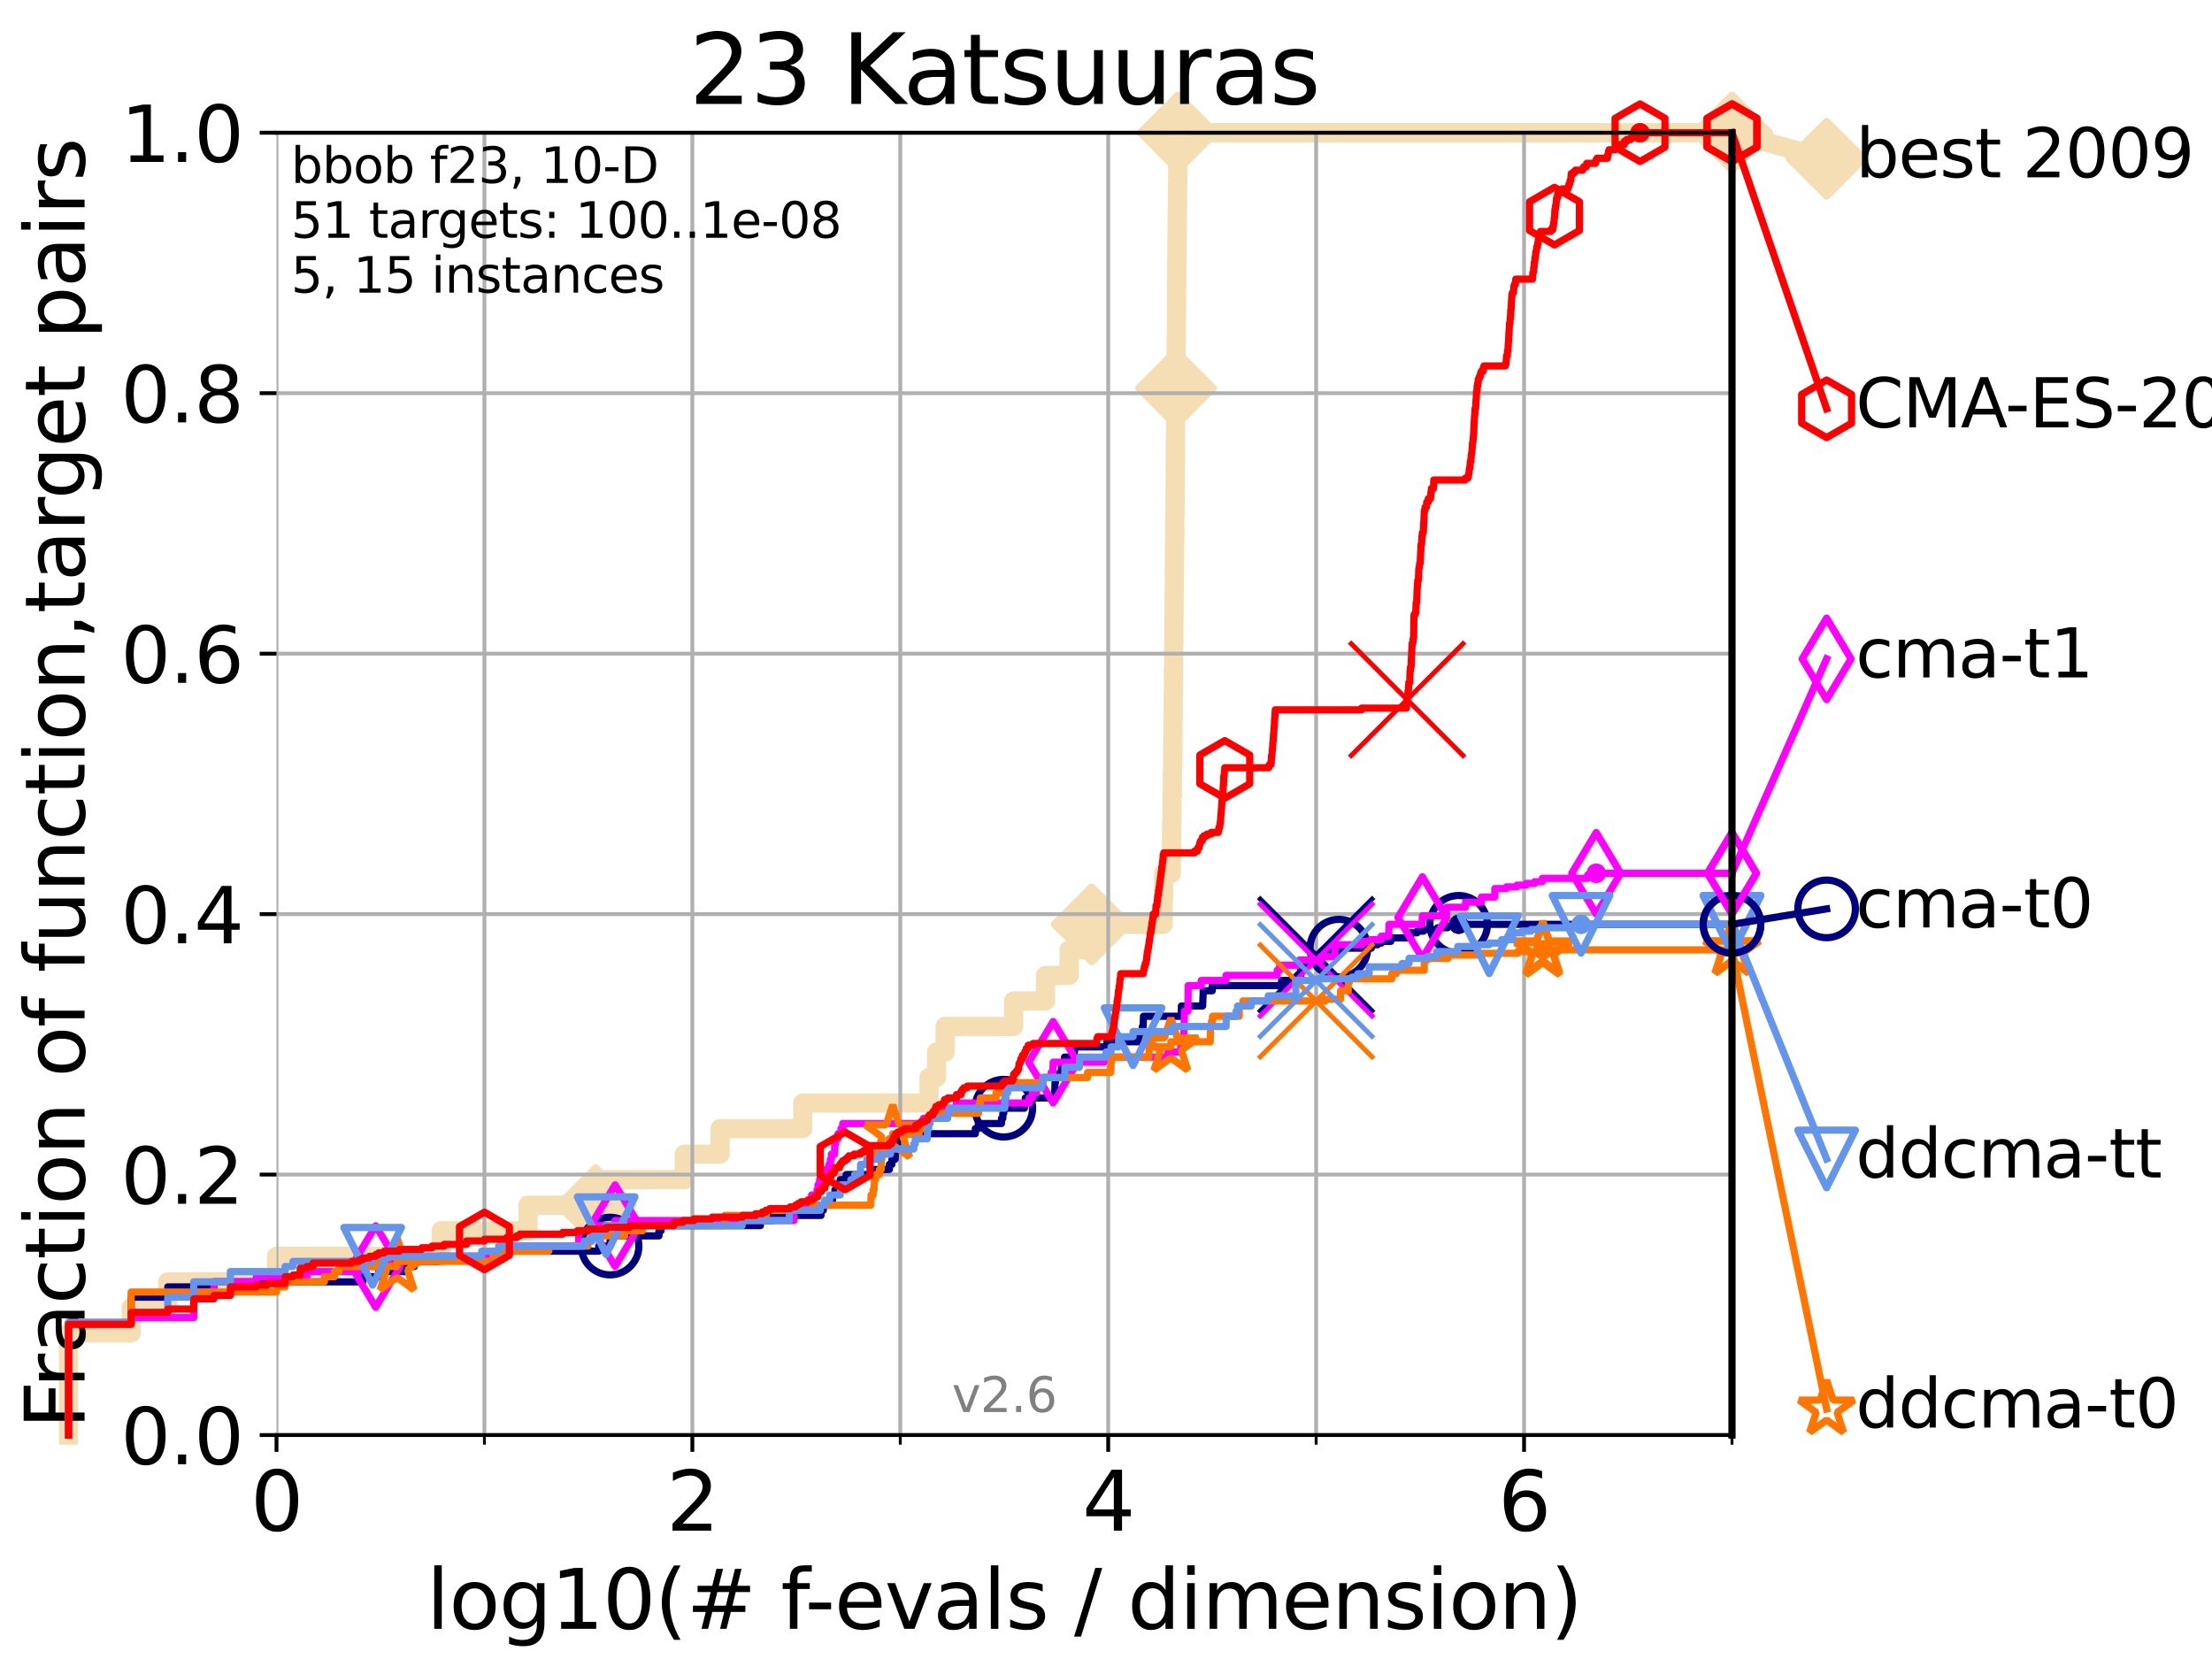 <?xml version="1.0" encoding="utf-8" standalone="no"?>
<!DOCTYPE svg PUBLIC "-//W3C//DTD SVG 1.1//EN"
  "http://www.w3.org/Graphics/SVG/1.1/DTD/svg11.dtd">
<svg xmlns:xlink="http://www.w3.org/1999/xlink" width="460.8pt" height="345.6pt" viewBox="0 0 460.8 345.6" xmlns="http://www.w3.org/2000/svg" version="1.1">
 <defs>
  <style type="text/css">*{stroke-linejoin: round; stroke-linecap: butt}</style>
 </defs>
 <g id="figure_1">
  <g id="patch_1">
   <path d="M 0 345.6 
L 460.8 345.6 
L 460.8 0 
L 0 0 
z
" style="fill: #ffffff"/>
  </g>
  <g id="axes_1">
   <g id="patch_2">
    <path d="M 57.6 298.944 
L 360.806 298.944 
L 360.806 27.648 
L 57.6 27.648 
z
" style="fill: #ffffff"/>
   </g>
   <g id="line2d_1">
    <path d="M 14.285 298.944 
L 14.285 277.666 
L 27.324 277.666 
L 27.324 272.346 
L 34.951 272.346 
L 34.951 267.027 
L 57.6 267.027 
L 57.6 261.707 
L 91.923 261.707 
L 91.923 256.388 
L 109.99 256.388 
L 109.99 251.068 
L 124.102 251.068 
L 124.102 245.749 
L 142.559 245.749 
L 142.559 240.429 
L 150.001 240.429 
L 150.001 235.11 
L 167.24 235.11 
L 167.24 229.79 
L 193.521 229.79 
L 193.521 224.471 
L 195.093 224.471 
L 195.093 219.151 
L 196.88 219.151 
L 196.88 213.832 
L 211.159 213.832 
L 211.159 208.512 
L 217.793 208.512 
L 217.793 203.192 
L 222.717 203.192 
L 222.717 197.873 
L 227.41 197.873 
L 227.41 192.553 
L 242.321 192.553 
L 242.321 187.234 
L 242.402 187.234 
L 242.402 181.914 
L 244.02 181.914 
L 244.02 176.595 
L 244.074 176.595 
L 244.074 171.275 
L 244.142 171.275 
L 244.142 165.956 
L 244.227 165.956 
L 244.227 160.636 
L 244.291 160.636 
L 244.291 155.317 
L 244.344 155.317 
L 244.344 149.997 
L 244.397 149.997 
L 244.397 144.678 
L 244.442 144.678 
L 244.442 139.358 
L 244.494 139.358 
L 244.494 134.039 
L 244.545 134.039 
L 244.545 128.719 
L 244.587 128.719 
L 244.587 123.4 
L 244.632 123.4 
L 244.632 118.08 
L 244.673 118.08 
L 244.673 112.76 
L 244.722 112.76 
L 244.722 107.441 
L 244.779 107.441 
L 244.779 102.121 
L 244.818 102.121 
L 244.818 96.802 
L 244.85 96.802 
L 244.85 91.482 
L 244.893 91.482 
L 244.893 86.163 
L 244.94 86.163 
L 244.94 80.843 
L 244.975 80.843 
L 244.975 75.524 
L 245.015 75.524 
L 245.015 70.204 
L 245.054 70.204 
L 245.054 64.885 
L 245.094 64.885 
L 245.094 59.565 
L 245.13 59.565 
L 245.13 54.246 
L 245.178 54.246 
L 245.178 48.926 
L 245.236 48.926 
L 245.236 43.607 
L 245.29 43.607 
L 245.29 38.287 
L 245.338 38.287 
L 245.338 32.968 
L 245.379 32.968 
L 245.379 27.648 
L 360.806 27.648 
" style="fill: none; stroke: #f5deb3; stroke-width: 4; stroke-linecap: square"/>
   </g>
   <g id="line2d_2">
    <defs>
     <path id="ma3d26718f1" d="M -0 7.778 
L 7.778 0 
L 0 -7.778 
L -7.778 -0 
z
" style="stroke: #f5deb3; stroke-width: 1.5; stroke-linejoin: miter"/>
    </defs>
    <g>
     <use xlink:href="#ma3d26718f1" x="124.102" y="251.068" style="fill: #f5deb3; stroke: #f5deb3; stroke-width: 1.5; stroke-linejoin: miter"/>
     <use xlink:href="#ma3d26718f1" x="227.41" y="192.553" style="fill: #f5deb3; stroke: #f5deb3; stroke-width: 1.5; stroke-linejoin: miter"/>
     <use xlink:href="#ma3d26718f1" x="244.975" y="80.843" style="fill: #f5deb3; stroke: #f5deb3; stroke-width: 1.5; stroke-linejoin: miter"/>
     <use xlink:href="#ma3d26718f1" x="245.379" y="27.648" style="fill: #f5deb3; stroke: #f5deb3; stroke-width: 1.5; stroke-linejoin: miter"/>
     <use xlink:href="#ma3d26718f1" x="245.379" y="27.648" style="fill: #f5deb3; stroke: #f5deb3; stroke-width: 1.5; stroke-linejoin: miter"/>
     <use xlink:href="#ma3d26718f1" x="360.806" y="27.648" style="fill: #f5deb3; stroke: #f5deb3; stroke-width: 1.5; stroke-linejoin: miter"/>
    </g>
   </g>
   <g id="line2d_3">
    <path style="fill: none; stroke: #f5deb3; stroke-width: 4; stroke-linecap: square"/>
    <g/>
   </g>
   <g id="line2d_4">
    <path d="M 360.806 27.648 
L 380.515 33.074 
" style="fill: none; stroke: #f5deb3; stroke-width: 4; stroke-linecap: square"/>
    <g>
     <use xlink:href="#ma3d26718f1" x="360.806" y="27.648" style="fill: #f5deb3; stroke: #f5deb3; stroke-width: 1.5; stroke-linejoin: miter"/>
     <use xlink:href="#ma3d26718f1" x="380.515" y="33.074" style="fill: #f5deb3; stroke: #f5deb3; stroke-width: 1.5; stroke-linejoin: miter"/>
    </g>
   </g>
   <g id="matplotlib.axis_1">
    <g id="xtick_1">
     <g id="line2d_5">
      <path d="M 57.6 298.944 
L 57.6 27.648 
" clip-path="url(#pbfd7399994)" style="fill: none; stroke: #b0b0b0; stroke-width: 0.8; stroke-linecap: square"/>
     </g>
     <g id="line2d_6">
      <defs>
       <path id="m2d9988a89d" d="M 0 0 
L 0 3.5 
" style="stroke: #000000; stroke-width: 0.8"/>
      </defs>
      <g>
       <use xlink:href="#m2d9988a89d" x="57.6" y="298.944" style="stroke: #000000; stroke-width: 0.8"/>
      </g>
     </g>
     <g id="text_1">
      <!-- 0 -->
      <g transform="translate(52.192 318.861)scale(0.17 -0.17)">
       <defs>
        <path id="DejaVuSans-30" d="M 2034 4250 
Q 1547 4250 1301 3770 
Q 1056 3291 1056 2328 
Q 1056 1369 1301 889 
Q 1547 409 2034 409 
Q 2525 409 2770 889 
Q 3016 1369 3016 2328 
Q 3016 3291 2770 3770 
Q 2525 4250 2034 4250 
z
M 2034 4750 
Q 2819 4750 3233 4129 
Q 3647 3509 3647 2328 
Q 3647 1150 3233 529 
Q 2819 -91 2034 -91 
Q 1250 -91 836 529 
Q 422 1150 422 2328 
Q 422 3509 836 4129 
Q 1250 4750 2034 4750 
z
" transform="scale(0.016)"/>
       </defs>
       <use xlink:href="#DejaVuSans-30"/>
      </g>
     </g>
    </g>
    <g id="xtick_2">
     <g id="line2d_7">
      <path d="M 144.23 298.944 
L 144.23 27.648 
" clip-path="url(#pbfd7399994)" style="fill: none; stroke: #b0b0b0; stroke-width: 0.8; stroke-linecap: square"/>
     </g>
     <g id="line2d_8">
      <g>
       <use xlink:href="#m2d9988a89d" x="144.23" y="298.944" style="stroke: #000000; stroke-width: 0.8"/>
      </g>
     </g>
     <g id="text_2">
      <!-- 2 -->
      <g transform="translate(138.822 318.861)scale(0.17 -0.17)">
       <defs>
        <path id="DejaVuSans-32" d="M 1228 531 
L 3431 531 
L 3431 0 
L 469 0 
L 469 531 
Q 828 903 1448 1529 
Q 2069 2156 2228 2338 
Q 2531 2678 2651 2914 
Q 2772 3150 2772 3378 
Q 2772 3750 2511 3984 
Q 2250 4219 1831 4219 
Q 1534 4219 1204 4116 
Q 875 4013 500 3803 
L 500 4441 
Q 881 4594 1212 4672 
Q 1544 4750 1819 4750 
Q 2544 4750 2975 4387 
Q 3406 4025 3406 3419 
Q 3406 3131 3298 2873 
Q 3191 2616 2906 2266 
Q 2828 2175 2409 1742 
Q 1991 1309 1228 531 
z
" transform="scale(0.016)"/>
       </defs>
       <use xlink:href="#DejaVuSans-32"/>
      </g>
     </g>
    </g>
    <g id="xtick_3">
     <g id="line2d_9">
      <path d="M 230.861 298.944 
L 230.861 27.648 
" clip-path="url(#pbfd7399994)" style="fill: none; stroke: #b0b0b0; stroke-width: 0.8; stroke-linecap: square"/>
     </g>
     <g id="line2d_10">
      <g>
       <use xlink:href="#m2d9988a89d" x="230.861" y="298.944" style="stroke: #000000; stroke-width: 0.8"/>
      </g>
     </g>
     <g id="text_3">
      <!-- 4 -->
      <g transform="translate(225.453 318.861)scale(0.17 -0.17)">
       <defs>
        <path id="DejaVuSans-34" d="M 2419 4116 
L 825 1625 
L 2419 1625 
L 2419 4116 
z
M 2253 4666 
L 3047 4666 
L 3047 1625 
L 3713 1625 
L 3713 1100 
L 3047 1100 
L 3047 0 
L 2419 0 
L 2419 1100 
L 313 1100 
L 313 1709 
L 2253 4666 
z
" transform="scale(0.016)"/>
       </defs>
       <use xlink:href="#DejaVuSans-34"/>
      </g>
     </g>
    </g>
    <g id="xtick_4">
     <g id="line2d_11">
      <path d="M 317.491 298.944 
L 317.491 27.648 
" clip-path="url(#pbfd7399994)" style="fill: none; stroke: #b0b0b0; stroke-width: 0.8; stroke-linecap: square"/>
     </g>
     <g id="line2d_12">
      <g>
       <use xlink:href="#m2d9988a89d" x="317.491" y="298.944" style="stroke: #000000; stroke-width: 0.8"/>
      </g>
     </g>
     <g id="text_4">
      <!-- 6 -->
      <g transform="translate(312.083 318.861)scale(0.17 -0.17)">
       <defs>
        <path id="DejaVuSans-36" d="M 2113 2584 
Q 1688 2584 1439 2293 
Q 1191 2003 1191 1497 
Q 1191 994 1439 701 
Q 1688 409 2113 409 
Q 2538 409 2786 701 
Q 3034 994 3034 1497 
Q 3034 2003 2786 2293 
Q 2538 2584 2113 2584 
z
M 3366 4563 
L 3366 3988 
Q 3128 4100 2886 4159 
Q 2644 4219 2406 4219 
Q 1781 4219 1451 3797 
Q 1122 3375 1075 2522 
Q 1259 2794 1537 2939 
Q 1816 3084 2150 3084 
Q 2853 3084 3261 2657 
Q 3669 2231 3669 1497 
Q 3669 778 3244 343 
Q 2819 -91 2113 -91 
Q 1303 -91 875 529 
Q 447 1150 447 2328 
Q 447 3434 972 4092 
Q 1497 4750 2381 4750 
Q 2619 4750 2861 4703 
Q 3103 4656 3366 4563 
z
" transform="scale(0.016)"/>
       </defs>
       <use xlink:href="#DejaVuSans-36"/>
      </g>
     </g>
    </g>
    <g id="xtick_5">
     <g id="line2d_13">
      <path d="M 100.915 298.944 
L 100.915 27.648 
" clip-path="url(#pbfd7399994)" style="fill: none; stroke: #b0b0b0; stroke-width: 0.8; stroke-linecap: square"/>
     </g>
     <g id="line2d_14">
      <defs>
       <path id="m182c2dbf39" d="M 0 0 
L 0 2 
" style="stroke: #000000; stroke-width: 0.6"/>
      </defs>
      <g>
       <use xlink:href="#m182c2dbf39" x="100.915" y="298.944" style="stroke: #000000; stroke-width: 0.6"/>
      </g>
     </g>
    </g>
    <g id="xtick_6">
     <g id="line2d_15">
      <path d="M 187.546 298.944 
L 187.546 27.648 
" clip-path="url(#pbfd7399994)" style="fill: none; stroke: #b0b0b0; stroke-width: 0.8; stroke-linecap: square"/>
     </g>
     <g id="line2d_16">
      <g>
       <use xlink:href="#m182c2dbf39" x="187.546" y="298.944" style="stroke: #000000; stroke-width: 0.6"/>
      </g>
     </g>
    </g>
    <g id="xtick_7">
     <g id="line2d_17">
      <path d="M 274.176 298.944 
L 274.176 27.648 
" clip-path="url(#pbfd7399994)" style="fill: none; stroke: #b0b0b0; stroke-width: 0.8; stroke-linecap: square"/>
     </g>
     <g id="line2d_18">
      <g>
       <use xlink:href="#m182c2dbf39" x="274.176" y="298.944" style="stroke: #000000; stroke-width: 0.6"/>
      </g>
     </g>
    </g>
    <g id="xtick_8">
     <g id="line2d_19">
      <path d="M 360.806 298.944 
L 360.806 27.648 
" clip-path="url(#pbfd7399994)" style="fill: none; stroke: #b0b0b0; stroke-width: 0.8; stroke-linecap: square"/>
     </g>
     <g id="line2d_20">
      <g>
       <use xlink:href="#m182c2dbf39" x="360.806" y="298.944" style="stroke: #000000; stroke-width: 0.6"/>
      </g>
     </g>
    </g>
    <g id="text_5">
     <!-- log10(# f-evals / dimension) -->
     <g transform="translate(88.823 339.314)scale(0.17 -0.17)">
      <defs>
       <path id="DejaVuSans-6c" d="M 603 4863 
L 1178 4863 
L 1178 0 
L 603 0 
L 603 4863 
z
" transform="scale(0.016)"/>
       <path id="DejaVuSans-6f" d="M 1959 3097 
Q 1497 3097 1228 2736 
Q 959 2375 959 1747 
Q 959 1119 1226 758 
Q 1494 397 1959 397 
Q 2419 397 2687 759 
Q 2956 1122 2956 1747 
Q 2956 2369 2687 2733 
Q 2419 3097 1959 3097 
z
M 1959 3584 
Q 2709 3584 3137 3096 
Q 3566 2609 3566 1747 
Q 3566 888 3137 398 
Q 2709 -91 1959 -91 
Q 1206 -91 779 398 
Q 353 888 353 1747 
Q 353 2609 779 3096 
Q 1206 3584 1959 3584 
z
" transform="scale(0.016)"/>
       <path id="DejaVuSans-67" d="M 2906 1791 
Q 2906 2416 2648 2759 
Q 2391 3103 1925 3103 
Q 1463 3103 1205 2759 
Q 947 2416 947 1791 
Q 947 1169 1205 825 
Q 1463 481 1925 481 
Q 2391 481 2648 825 
Q 2906 1169 2906 1791 
z
M 3481 434 
Q 3481 -459 3084 -895 
Q 2688 -1331 1869 -1331 
Q 1566 -1331 1297 -1286 
Q 1028 -1241 775 -1147 
L 775 -588 
Q 1028 -725 1275 -790 
Q 1522 -856 1778 -856 
Q 2344 -856 2625 -561 
Q 2906 -266 2906 331 
L 2906 616 
Q 2728 306 2450 153 
Q 2172 0 1784 0 
Q 1141 0 747 490 
Q 353 981 353 1791 
Q 353 2603 747 3093 
Q 1141 3584 1784 3584 
Q 2172 3584 2450 3431 
Q 2728 3278 2906 2969 
L 2906 3500 
L 3481 3500 
L 3481 434 
z
" transform="scale(0.016)"/>
       <path id="DejaVuSans-31" d="M 794 531 
L 1825 531 
L 1825 4091 
L 703 3866 
L 703 4441 
L 1819 4666 
L 2450 4666 
L 2450 531 
L 3481 531 
L 3481 0 
L 794 0 
L 794 531 
z
" transform="scale(0.016)"/>
       <path id="DejaVuSans-28" d="M 1984 4856 
Q 1566 4138 1362 3434 
Q 1159 2731 1159 2009 
Q 1159 1288 1364 580 
Q 1569 -128 1984 -844 
L 1484 -844 
Q 1016 -109 783 600 
Q 550 1309 550 2009 
Q 550 2706 781 3412 
Q 1013 4119 1484 4856 
L 1984 4856 
z
" transform="scale(0.016)"/>
       <path id="DejaVuSans-23" d="M 3272 2816 
L 2363 2816 
L 2100 1772 
L 3016 1772 
L 3272 2816 
z
M 2803 4594 
L 2478 3297 
L 3391 3297 
L 3719 4594 
L 4219 4594 
L 3897 3297 
L 4872 3297 
L 4872 2816 
L 3775 2816 
L 3519 1772 
L 4513 1772 
L 4513 1294 
L 3397 1294 
L 3072 0 
L 2572 0 
L 2894 1294 
L 1978 1294 
L 1656 0 
L 1153 0 
L 1478 1294 
L 494 1294 
L 494 1772 
L 1594 1772 
L 1856 2816 
L 850 2816 
L 850 3297 
L 1978 3297 
L 2297 4594 
L 2803 4594 
z
" transform="scale(0.016)"/>
       <path id="DejaVuSans-20" transform="scale(0.016)"/>
       <path id="DejaVuSans-66" d="M 2375 4863 
L 2375 4384 
L 1825 4384 
Q 1516 4384 1395 4259 
Q 1275 4134 1275 3809 
L 1275 3500 
L 2222 3500 
L 2222 3053 
L 1275 3053 
L 1275 0 
L 697 0 
L 697 3053 
L 147 3053 
L 147 3500 
L 697 3500 
L 697 3744 
Q 697 4328 969 4595 
Q 1241 4863 1831 4863 
L 2375 4863 
z
" transform="scale(0.016)"/>
       <path id="DejaVuSans-2d" d="M 313 2009 
L 1997 2009 
L 1997 1497 
L 313 1497 
L 313 2009 
z
" transform="scale(0.016)"/>
       <path id="DejaVuSans-65" d="M 3597 1894 
L 3597 1613 
L 953 1613 
Q 991 1019 1311 708 
Q 1631 397 2203 397 
Q 2534 397 2845 478 
Q 3156 559 3463 722 
L 3463 178 
Q 3153 47 2828 -22 
Q 2503 -91 2169 -91 
Q 1331 -91 842 396 
Q 353 884 353 1716 
Q 353 2575 817 3079 
Q 1281 3584 2069 3584 
Q 2775 3584 3186 3129 
Q 3597 2675 3597 1894 
z
M 3022 2063 
Q 3016 2534 2758 2815 
Q 2500 3097 2075 3097 
Q 1594 3097 1305 2825 
Q 1016 2553 972 2059 
L 3022 2063 
z
" transform="scale(0.016)"/>
       <path id="DejaVuSans-76" d="M 191 3500 
L 800 3500 
L 1894 563 
L 2988 3500 
L 3597 3500 
L 2284 0 
L 1503 0 
L 191 3500 
z
" transform="scale(0.016)"/>
       <path id="DejaVuSans-61" d="M 2194 1759 
Q 1497 1759 1228 1600 
Q 959 1441 959 1056 
Q 959 750 1161 570 
Q 1363 391 1709 391 
Q 2188 391 2477 730 
Q 2766 1069 2766 1631 
L 2766 1759 
L 2194 1759 
z
M 3341 1997 
L 3341 0 
L 2766 0 
L 2766 531 
Q 2569 213 2275 61 
Q 1981 -91 1556 -91 
Q 1019 -91 701 211 
Q 384 513 384 1019 
Q 384 1609 779 1909 
Q 1175 2209 1959 2209 
L 2766 2209 
L 2766 2266 
Q 2766 2663 2505 2880 
Q 2244 3097 1772 3097 
Q 1472 3097 1187 3025 
Q 903 2953 641 2809 
L 641 3341 
Q 956 3463 1253 3523 
Q 1550 3584 1831 3584 
Q 2591 3584 2966 3190 
Q 3341 2797 3341 1997 
z
" transform="scale(0.016)"/>
       <path id="DejaVuSans-73" d="M 2834 3397 
L 2834 2853 
Q 2591 2978 2328 3040 
Q 2066 3103 1784 3103 
Q 1356 3103 1142 2972 
Q 928 2841 928 2578 
Q 928 2378 1081 2264 
Q 1234 2150 1697 2047 
L 1894 2003 
Q 2506 1872 2764 1633 
Q 3022 1394 3022 966 
Q 3022 478 2636 193 
Q 2250 -91 1575 -91 
Q 1294 -91 989 -36 
Q 684 19 347 128 
L 347 722 
Q 666 556 975 473 
Q 1284 391 1588 391 
Q 1994 391 2212 530 
Q 2431 669 2431 922 
Q 2431 1156 2273 1281 
Q 2116 1406 1581 1522 
L 1381 1569 
Q 847 1681 609 1914 
Q 372 2147 372 2553 
Q 372 3047 722 3315 
Q 1072 3584 1716 3584 
Q 2034 3584 2315 3537 
Q 2597 3491 2834 3397 
z
" transform="scale(0.016)"/>
       <path id="DejaVuSans-2f" d="M 1625 4666 
L 2156 4666 
L 531 -594 
L 0 -594 
L 1625 4666 
z
" transform="scale(0.016)"/>
       <path id="DejaVuSans-64" d="M 2906 2969 
L 2906 4863 
L 3481 4863 
L 3481 0 
L 2906 0 
L 2906 525 
Q 2725 213 2448 61 
Q 2172 -91 1784 -91 
Q 1150 -91 751 415 
Q 353 922 353 1747 
Q 353 2572 751 3078 
Q 1150 3584 1784 3584 
Q 2172 3584 2448 3432 
Q 2725 3281 2906 2969 
z
M 947 1747 
Q 947 1113 1208 752 
Q 1469 391 1925 391 
Q 2381 391 2643 752 
Q 2906 1113 2906 1747 
Q 2906 2381 2643 2742 
Q 2381 3103 1925 3103 
Q 1469 3103 1208 2742 
Q 947 2381 947 1747 
z
" transform="scale(0.016)"/>
       <path id="DejaVuSans-69" d="M 603 3500 
L 1178 3500 
L 1178 0 
L 603 0 
L 603 3500 
z
M 603 4863 
L 1178 4863 
L 1178 4134 
L 603 4134 
L 603 4863 
z
" transform="scale(0.016)"/>
       <path id="DejaVuSans-6d" d="M 3328 2828 
Q 3544 3216 3844 3400 
Q 4144 3584 4550 3584 
Q 5097 3584 5394 3201 
Q 5691 2819 5691 2113 
L 5691 0 
L 5113 0 
L 5113 2094 
Q 5113 2597 4934 2840 
Q 4756 3084 4391 3084 
Q 3944 3084 3684 2787 
Q 3425 2491 3425 1978 
L 3425 0 
L 2847 0 
L 2847 2094 
Q 2847 2600 2669 2842 
Q 2491 3084 2119 3084 
Q 1678 3084 1418 2786 
Q 1159 2488 1159 1978 
L 1159 0 
L 581 0 
L 581 3500 
L 1159 3500 
L 1159 2956 
Q 1356 3278 1631 3431 
Q 1906 3584 2284 3584 
Q 2666 3584 2933 3390 
Q 3200 3197 3328 2828 
z
" transform="scale(0.016)"/>
       <path id="DejaVuSans-6e" d="M 3513 2113 
L 3513 0 
L 2938 0 
L 2938 2094 
Q 2938 2591 2744 2837 
Q 2550 3084 2163 3084 
Q 1697 3084 1428 2787 
Q 1159 2491 1159 1978 
L 1159 0 
L 581 0 
L 581 3500 
L 1159 3500 
L 1159 2956 
Q 1366 3272 1645 3428 
Q 1925 3584 2291 3584 
Q 2894 3584 3203 3211 
Q 3513 2838 3513 2113 
z
" transform="scale(0.016)"/>
       <path id="DejaVuSans-29" d="M 513 4856 
L 1013 4856 
Q 1481 4119 1714 3412 
Q 1947 2706 1947 2009 
Q 1947 1309 1714 600 
Q 1481 -109 1013 -844 
L 513 -844 
Q 928 -128 1133 580 
Q 1338 1288 1338 2009 
Q 1338 2731 1133 3434 
Q 928 4138 513 4856 
z
" transform="scale(0.016)"/>
      </defs>
      <use xlink:href="#DejaVuSans-6c"/>
      <use xlink:href="#DejaVuSans-6f" x="27.783"/>
      <use xlink:href="#DejaVuSans-67" x="88.965"/>
      <use xlink:href="#DejaVuSans-31" x="152.441"/>
      <use xlink:href="#DejaVuSans-30" x="216.064"/>
      <use xlink:href="#DejaVuSans-28" x="279.688"/>
      <use xlink:href="#DejaVuSans-23" x="318.701"/>
      <use xlink:href="#DejaVuSans-20" x="402.49"/>
      <use xlink:href="#DejaVuSans-66" x="434.277"/>
      <use xlink:href="#DejaVuSans-2d" x="463.982"/>
      <use xlink:href="#DejaVuSans-65" x="500.066"/>
      <use xlink:href="#DejaVuSans-76" x="561.59"/>
      <use xlink:href="#DejaVuSans-61" x="620.77"/>
      <use xlink:href="#DejaVuSans-6c" x="682.049"/>
      <use xlink:href="#DejaVuSans-73" x="709.832"/>
      <use xlink:href="#DejaVuSans-20" x="761.932"/>
      <use xlink:href="#DejaVuSans-2f" x="793.719"/>
      <use xlink:href="#DejaVuSans-20" x="827.41"/>
      <use xlink:href="#DejaVuSans-64" x="859.197"/>
      <use xlink:href="#DejaVuSans-69" x="922.674"/>
      <use xlink:href="#DejaVuSans-6d" x="950.457"/>
      <use xlink:href="#DejaVuSans-65" x="1047.869"/>
      <use xlink:href="#DejaVuSans-6e" x="1109.393"/>
      <use xlink:href="#DejaVuSans-73" x="1172.771"/>
      <use xlink:href="#DejaVuSans-69" x="1224.871"/>
      <use xlink:href="#DejaVuSans-6f" x="1252.654"/>
      <use xlink:href="#DejaVuSans-6e" x="1313.836"/>
      <use xlink:href="#DejaVuSans-29" x="1377.215"/>
     </g>
    </g>
   </g>
   <g id="matplotlib.axis_2">
    <g id="ytick_1">
     <g id="line2d_21">
      <path d="M 57.6 298.944 
L 360.806 298.944 
" clip-path="url(#pbfd7399994)" style="fill: none; stroke: #b0b0b0; stroke-width: 0.8; stroke-linecap: square"/>
     </g>
     <g id="line2d_22">
      <defs>
       <path id="mff7d2ff36c" d="M 0 0 
L -3.5 0 
" style="stroke: #000000; stroke-width: 0.8"/>
      </defs>
      <g>
       <use xlink:href="#mff7d2ff36c" x="57.6" y="298.944" style="stroke: #000000; stroke-width: 0.8"/>
      </g>
     </g>
     <g id="text_6">
      <!-- 0.0 -->
      <g transform="translate(25.155 305.023)scale(0.16 -0.16)">
       <defs>
        <path id="DejaVuSans-2e" d="M 684 794 
L 1344 794 
L 1344 0 
L 684 0 
L 684 794 
z
" transform="scale(0.016)"/>
       </defs>
       <use xlink:href="#DejaVuSans-30"/>
       <use xlink:href="#DejaVuSans-2e" x="63.623"/>
       <use xlink:href="#DejaVuSans-30" x="95.41"/>
      </g>
     </g>
    </g>
    <g id="ytick_2">
     <g id="line2d_23">
      <path d="M 57.6 244.685 
L 360.806 244.685 
" clip-path="url(#pbfd7399994)" style="fill: none; stroke: #b0b0b0; stroke-width: 0.8; stroke-linecap: square"/>
     </g>
     <g id="line2d_24">
      <g>
       <use xlink:href="#mff7d2ff36c" x="57.6" y="244.685" style="stroke: #000000; stroke-width: 0.8"/>
      </g>
     </g>
     <g id="text_7">
      <!-- 0.2 -->
      <g transform="translate(25.155 250.764)scale(0.16 -0.16)">
       <use xlink:href="#DejaVuSans-30"/>
       <use xlink:href="#DejaVuSans-2e" x="63.623"/>
       <use xlink:href="#DejaVuSans-32" x="95.41"/>
      </g>
     </g>
    </g>
    <g id="ytick_3">
     <g id="line2d_25">
      <path d="M 57.6 190.426 
L 360.806 190.426 
" clip-path="url(#pbfd7399994)" style="fill: none; stroke: #b0b0b0; stroke-width: 0.8; stroke-linecap: square"/>
     </g>
     <g id="line2d_26">
      <g>
       <use xlink:href="#mff7d2ff36c" x="57.6" y="190.426" style="stroke: #000000; stroke-width: 0.8"/>
      </g>
     </g>
     <g id="text_8">
      <!-- 0.4 -->
      <g transform="translate(25.155 196.504)scale(0.16 -0.16)">
       <use xlink:href="#DejaVuSans-30"/>
       <use xlink:href="#DejaVuSans-2e" x="63.623"/>
       <use xlink:href="#DejaVuSans-34" x="95.41"/>
      </g>
     </g>
    </g>
    <g id="ytick_4">
     <g id="line2d_27">
      <path d="M 57.6 136.166 
L 360.806 136.166 
" clip-path="url(#pbfd7399994)" style="fill: none; stroke: #b0b0b0; stroke-width: 0.8; stroke-linecap: square"/>
     </g>
     <g id="line2d_28">
      <g>
       <use xlink:href="#mff7d2ff36c" x="57.6" y="136.166" style="stroke: #000000; stroke-width: 0.8"/>
      </g>
     </g>
     <g id="text_9">
      <!-- 0.6 -->
      <g transform="translate(25.155 142.245)scale(0.16 -0.16)">
       <use xlink:href="#DejaVuSans-30"/>
       <use xlink:href="#DejaVuSans-2e" x="63.623"/>
       <use xlink:href="#DejaVuSans-36" x="95.41"/>
      </g>
     </g>
    </g>
    <g id="ytick_5">
     <g id="line2d_29">
      <path d="M 57.6 81.907 
L 360.806 81.907 
" clip-path="url(#pbfd7399994)" style="fill: none; stroke: #b0b0b0; stroke-width: 0.8; stroke-linecap: square"/>
     </g>
     <g id="line2d_30">
      <g>
       <use xlink:href="#mff7d2ff36c" x="57.6" y="81.907" style="stroke: #000000; stroke-width: 0.8"/>
      </g>
     </g>
     <g id="text_10">
      <!-- 0.8 -->
      <g transform="translate(25.155 87.986)scale(0.16 -0.16)">
       <defs>
        <path id="DejaVuSans-38" d="M 2034 2216 
Q 1584 2216 1326 1975 
Q 1069 1734 1069 1313 
Q 1069 891 1326 650 
Q 1584 409 2034 409 
Q 2484 409 2743 651 
Q 3003 894 3003 1313 
Q 3003 1734 2745 1975 
Q 2488 2216 2034 2216 
z
M 1403 2484 
Q 997 2584 770 2862 
Q 544 3141 544 3541 
Q 544 4100 942 4425 
Q 1341 4750 2034 4750 
Q 2731 4750 3128 4425 
Q 3525 4100 3525 3541 
Q 3525 3141 3298 2862 
Q 3072 2584 2669 2484 
Q 3125 2378 3379 2068 
Q 3634 1759 3634 1313 
Q 3634 634 3220 271 
Q 2806 -91 2034 -91 
Q 1263 -91 848 271 
Q 434 634 434 1313 
Q 434 1759 690 2068 
Q 947 2378 1403 2484 
z
M 1172 3481 
Q 1172 3119 1398 2916 
Q 1625 2713 2034 2713 
Q 2441 2713 2670 2916 
Q 2900 3119 2900 3481 
Q 2900 3844 2670 4047 
Q 2441 4250 2034 4250 
Q 1625 4250 1398 4047 
Q 1172 3844 1172 3481 
z
" transform="scale(0.016)"/>
       </defs>
       <use xlink:href="#DejaVuSans-30"/>
       <use xlink:href="#DejaVuSans-2e" x="63.623"/>
       <use xlink:href="#DejaVuSans-38" x="95.41"/>
      </g>
     </g>
    </g>
    <g id="ytick_6">
     <g id="line2d_31">
      <path d="M 57.6 27.648 
L 360.806 27.648 
" clip-path="url(#pbfd7399994)" style="fill: none; stroke: #b0b0b0; stroke-width: 0.8; stroke-linecap: square"/>
     </g>
     <g id="line2d_32">
      <g>
       <use xlink:href="#mff7d2ff36c" x="57.6" y="27.648" style="stroke: #000000; stroke-width: 0.8"/>
      </g>
     </g>
     <g id="text_11">
      <!-- 1.0 -->
      <g transform="translate(25.155 33.727)scale(0.16 -0.16)">
       <use xlink:href="#DejaVuSans-31"/>
       <use xlink:href="#DejaVuSans-2e" x="63.623"/>
       <use xlink:href="#DejaVuSans-30" x="95.41"/>
      </g>
     </g>
    </g>
    <g id="text_12">
     <!-- Fraction of function,target pairs -->
     <g transform="translate(17.62 297.681)rotate(-90)scale(0.17 -0.17)">
      <defs>
       <path id="DejaVuSans-46" d="M 628 4666 
L 3309 4666 
L 3309 4134 
L 1259 4134 
L 1259 2759 
L 3109 2759 
L 3109 2228 
L 1259 2228 
L 1259 0 
L 628 0 
L 628 4666 
z
" transform="scale(0.016)"/>
       <path id="DejaVuSans-72" d="M 2631 2963 
Q 2534 3019 2420 3045 
Q 2306 3072 2169 3072 
Q 1681 3072 1420 2755 
Q 1159 2438 1159 1844 
L 1159 0 
L 581 0 
L 581 3500 
L 1159 3500 
L 1159 2956 
Q 1341 3275 1631 3429 
Q 1922 3584 2338 3584 
Q 2397 3584 2469 3576 
Q 2541 3569 2628 3553 
L 2631 2963 
z
" transform="scale(0.016)"/>
       <path id="DejaVuSans-63" d="M 3122 3366 
L 3122 2828 
Q 2878 2963 2633 3030 
Q 2388 3097 2138 3097 
Q 1578 3097 1268 2742 
Q 959 2388 959 1747 
Q 959 1106 1268 751 
Q 1578 397 2138 397 
Q 2388 397 2633 464 
Q 2878 531 3122 666 
L 3122 134 
Q 2881 22 2623 -34 
Q 2366 -91 2075 -91 
Q 1284 -91 818 406 
Q 353 903 353 1747 
Q 353 2603 823 3093 
Q 1294 3584 2113 3584 
Q 2378 3584 2631 3529 
Q 2884 3475 3122 3366 
z
" transform="scale(0.016)"/>
       <path id="DejaVuSans-74" d="M 1172 4494 
L 1172 3500 
L 2356 3500 
L 2356 3053 
L 1172 3053 
L 1172 1153 
Q 1172 725 1289 603 
Q 1406 481 1766 481 
L 2356 481 
L 2356 0 
L 1766 0 
Q 1100 0 847 248 
Q 594 497 594 1153 
L 594 3053 
L 172 3053 
L 172 3500 
L 594 3500 
L 594 4494 
L 1172 4494 
z
" transform="scale(0.016)"/>
       <path id="DejaVuSans-75" d="M 544 1381 
L 544 3500 
L 1119 3500 
L 1119 1403 
Q 1119 906 1312 657 
Q 1506 409 1894 409 
Q 2359 409 2629 706 
Q 2900 1003 2900 1516 
L 2900 3500 
L 3475 3500 
L 3475 0 
L 2900 0 
L 2900 538 
Q 2691 219 2414 64 
Q 2138 -91 1772 -91 
Q 1169 -91 856 284 
Q 544 659 544 1381 
z
M 1991 3584 
L 1991 3584 
z
" transform="scale(0.016)"/>
       <path id="DejaVuSans-2c" d="M 750 794 
L 1409 794 
L 1409 256 
L 897 -744 
L 494 -744 
L 750 256 
L 750 794 
z
" transform="scale(0.016)"/>
       <path id="DejaVuSans-70" d="M 1159 525 
L 1159 -1331 
L 581 -1331 
L 581 3500 
L 1159 3500 
L 1159 2969 
Q 1341 3281 1617 3432 
Q 1894 3584 2278 3584 
Q 2916 3584 3314 3078 
Q 3713 2572 3713 1747 
Q 3713 922 3314 415 
Q 2916 -91 2278 -91 
Q 1894 -91 1617 61 
Q 1341 213 1159 525 
z
M 3116 1747 
Q 3116 2381 2855 2742 
Q 2594 3103 2138 3103 
Q 1681 3103 1420 2742 
Q 1159 2381 1159 1747 
Q 1159 1113 1420 752 
Q 1681 391 2138 391 
Q 2594 391 2855 752 
Q 3116 1113 3116 1747 
z
" transform="scale(0.016)"/>
      </defs>
      <use xlink:href="#DejaVuSans-46"/>
      <use xlink:href="#DejaVuSans-72" x="50.27"/>
      <use xlink:href="#DejaVuSans-61" x="91.383"/>
      <use xlink:href="#DejaVuSans-63" x="152.662"/>
      <use xlink:href="#DejaVuSans-74" x="207.643"/>
      <use xlink:href="#DejaVuSans-69" x="246.852"/>
      <use xlink:href="#DejaVuSans-6f" x="274.635"/>
      <use xlink:href="#DejaVuSans-6e" x="335.816"/>
      <use xlink:href="#DejaVuSans-20" x="399.195"/>
      <use xlink:href="#DejaVuSans-6f" x="430.982"/>
      <use xlink:href="#DejaVuSans-66" x="492.164"/>
      <use xlink:href="#DejaVuSans-20" x="527.369"/>
      <use xlink:href="#DejaVuSans-66" x="559.156"/>
      <use xlink:href="#DejaVuSans-75" x="594.361"/>
      <use xlink:href="#DejaVuSans-6e" x="657.74"/>
      <use xlink:href="#DejaVuSans-63" x="721.119"/>
      <use xlink:href="#DejaVuSans-74" x="776.1"/>
      <use xlink:href="#DejaVuSans-69" x="815.309"/>
      <use xlink:href="#DejaVuSans-6f" x="843.092"/>
      <use xlink:href="#DejaVuSans-6e" x="904.273"/>
      <use xlink:href="#DejaVuSans-2c" x="967.652"/>
      <use xlink:href="#DejaVuSans-74" x="999.439"/>
      <use xlink:href="#DejaVuSans-61" x="1038.648"/>
      <use xlink:href="#DejaVuSans-72" x="1099.928"/>
      <use xlink:href="#DejaVuSans-67" x="1139.291"/>
      <use xlink:href="#DejaVuSans-65" x="1202.768"/>
      <use xlink:href="#DejaVuSans-74" x="1264.291"/>
      <use xlink:href="#DejaVuSans-20" x="1303.5"/>
      <use xlink:href="#DejaVuSans-70" x="1335.287"/>
      <use xlink:href="#DejaVuSans-61" x="1398.764"/>
      <use xlink:href="#DejaVuSans-69" x="1460.043"/>
      <use xlink:href="#DejaVuSans-72" x="1487.826"/>
      <use xlink:href="#DejaVuSans-73" x="1528.939"/>
     </g>
    </g>
   </g>
   <g id="line2d_33">
    <defs>
     <path id="m322c1b7762" d="M 0 1.5 
C 0.398 1.5 0.779 1.342 1.061 1.061 
C 1.342 0.779 1.5 0.398 1.5 0 
C 1.5 -0.398 1.342 -0.779 1.061 -1.061 
C 0.779 -1.342 0.398 -1.5 0 -1.5 
C -0.398 -1.5 -0.779 -1.342 -1.061 -1.061 
C -1.342 -0.779 -1.5 -0.398 -1.5 0 
C -1.5 0.398 -1.342 0.779 -1.061 1.061 
C -0.779 1.342 -0.398 1.5 0 1.5 
z
" style="stroke: #f5deb3"/>
    </defs>
    <g>
     <use xlink:href="#m322c1b7762" x="245.379" y="27.648" style="fill: #f5deb3; stroke: #f5deb3"/>
     <use xlink:href="#m322c1b7762" x="245.379" y="27.648" style="fill: #f5deb3; stroke: #f5deb3"/>
    </g>
   </g>
   <g id="line2d_34">
    <defs>
     <path id="m223e01fd68" d="M 0 1.5 
C 0.398 1.5 0.779 1.342 1.061 1.061 
C 1.342 0.779 1.5 0.398 1.5 0 
C 1.5 -0.398 1.342 -0.779 1.061 -1.061 
C 0.779 -1.342 0.398 -1.5 0 -1.5 
C -0.398 -1.5 -0.779 -1.342 -1.061 -1.061 
C -1.342 -0.779 -1.5 -0.398 -1.5 0 
C -1.5 0.398 -1.342 0.779 -1.061 1.061 
C -0.779 1.342 -0.398 1.5 0 1.5 
z
" style="stroke: #000080"/>
    </defs>
    <g>
     <use xlink:href="#m223e01fd68" x="303.856" y="192.553" style="fill: #000080; stroke: #000080"/>
     <use xlink:href="#m223e01fd68" x="303.856" y="192.553" style="fill: #000080; stroke: #000080"/>
    </g>
   </g>
   <g id="line2d_35">
    <path d="M 14.285 298.944 
L 14.285 275.538 
L 27.324 275.538 
L 27.324 270.219 
L 34.951 270.219 
L 34.951 268.091 
L 44.561 268.091 
L 44.561 267.027 
L 75.575 267.027 
L 75.575 265.963 
L 78.883 265.963 
L 78.883 264.899 
L 84.596 264.899 
L 84.596 263.835 
L 86.307 263.835 
L 86.307 262.771 
L 91.306 262.771 
L 91.306 261.707 
L 102.363 261.707 
L 102.363 260.643 
L 124.748 260.643 
L 124.748 259.579 
L 127.087 259.579 
L 127.087 258.516 
L 127.227 258.516 
L 127.227 257.452 
L 137.277 257.452 
L 137.277 256.388 
L 137.708 256.388 
L 137.708 255.324 
L 158.401 255.324 
L 158.401 254.26 
L 161.026 254.26 
L 161.026 253.196 
L 171.033 253.196 
L 171.033 252.132 
L 171.511 252.132 
L 171.511 251.068 
L 173.04 251.068 
L 173.04 250.004 
L 173.434 250.004 
L 173.434 248.94 
L 173.93 248.94 
L 173.93 247.877 
L 174.582 247.877 
L 174.582 246.813 
L 175.022 246.813 
L 175.022 245.749 
L 176.269 245.749 
L 176.269 244.685 
L 181.444 244.685 
L 181.444 243.621 
L 185.279 243.621 
L 185.279 242.557 
L 185.805 242.557 
L 185.805 241.493 
L 186.491 241.493 
L 186.521 239.365 
L 186.936 239.365 
L 187.037 237.237 
L 187.395 237.237 
L 187.395 236.174 
L 203.182 236.174 
L 203.182 235.11 
L 203.808 235.11 
L 203.808 234.046 
L 208.628 234.046 
L 208.628 232.982 
L 208.909 232.982 
L 208.909 231.918 
L 209.102 231.918 
L 209.102 230.854 
L 213.401 230.854 
L 213.401 229.79 
L 213.599 229.79 
L 213.599 228.726 
L 219.71 228.726 
L 219.78 225.534 
L 219.87 225.534 
L 219.87 224.471 
L 220.827 224.471 
L 220.827 223.407 
L 221.127 223.407 
L 221.127 222.343 
L 221.674 222.343 
L 221.76 220.215 
L 223.769 220.215 
L 223.867 218.087 
L 230.592 218.087 
L 230.592 217.023 
L 237.34 217.023 
L 237.375 214.895 
L 237.972 214.895 
L 237.972 213.832 
L 238.148 213.832 
L 238.2 211.704 
L 246.09 211.704 
L 246.101 209.576 
L 250.526 209.576 
L 250.616 207.448 
L 250.64 207.448 
L 250.64 206.384 
L 252.541 206.384 
L 252.541 205.32 
L 266.98 205.32 
L 266.98 204.256 
L 270.946 204.256 
L 270.987 200.001 
L 273.697 200.001 
L 273.697 198.937 
L 275.248 198.937 
L 275.248 198.228 
L 278.905 198.228 
L 278.911 197.518 
L 285.683 197.518 
L 285.688 196.809 
L 286.978 196.809 
L 286.978 196.454 
L 287.768 196.454 
L 287.768 196.1 
L 289.728 196.1 
L 289.731 195.39 
L 293.839 195.39 
L 293.839 194.327 
L 295.213 194.327 
L 295.213 193.972 
L 296.557 193.972 
L 296.557 193.617 
L 299.504 193.617 
L 299.504 193.263 
L 301.554 193.263 
L 301.554 192.908 
L 303.856 192.908 
L 303.856 192.553 
L 360.806 192.553 
L 360.806 192.553 
" style="fill: none; stroke: #000080; stroke-width: 1.5; stroke-linecap: square"/>
   </g>
   <g id="line2d_36">
    <defs>
     <path id="m67d5edbee7" d="M 0 6 
C 1.591 6 3.117 5.368 4.243 4.243 
C 5.368 3.117 6 1.591 6 0 
C 6 -1.591 5.368 -3.117 4.243 -4.243 
C 3.117 -5.368 1.591 -6 0 -6 
C -1.591 -6 -3.117 -5.368 -4.243 -4.243 
C -5.368 -3.117 -6 -1.591 -6 0 
C -6 1.591 -5.368 3.117 -4.243 4.243 
C -3.117 5.368 -1.591 6 0 6 
z
" style="stroke: #000080; stroke-width: 1.5"/>
    </defs>
    <g>
     <use xlink:href="#m67d5edbee7" x="127.087" y="259.579" style="fill-opacity: 0; stroke: #000080; stroke-width: 1.5"/>
     <use xlink:href="#m67d5edbee7" x="209.102" y="230.854" style="fill-opacity: 0; stroke: #000080; stroke-width: 1.5"/>
     <use xlink:href="#m67d5edbee7" x="278.911" y="197.518" style="fill-opacity: 0; stroke: #000080; stroke-width: 1.5"/>
     <use xlink:href="#m67d5edbee7" x="303.856" y="192.553" style="fill-opacity: 0; stroke: #000080; stroke-width: 1.5"/>
     <use xlink:href="#m67d5edbee7" x="360.806" y="192.553" style="fill-opacity: 0; stroke: #000080; stroke-width: 1.5"/>
    </g>
   </g>
   <g id="line2d_37">
    <path style="fill: none; stroke: #000080; stroke-width: 1.5; stroke-linecap: square"/>
    <g/>
   </g>
   <g id="line2d_38">
    <path d="M 274.176 198.937 
" clip-path="url(#pbfd7399994)" style="fill: none; stroke: #000080; stroke-width: 1.5; stroke-linecap: square"/>
    <defs>
     <path id="m89e652d441" d="M -12 12 
L 12 -12 
M -12 -12 
L 12 12 
" style="stroke: #000080"/>
    </defs>
    <g clip-path="url(#pbfd7399994)">
     <use xlink:href="#m89e652d441" x="274.176" y="198.937" style="fill: #000080; stroke: #000080"/>
    </g>
   </g>
   <g id="line2d_39">
    <defs>
     <path id="m9119cb2eba" d="M 0 1.5 
C 0.398 1.5 0.779 1.342 1.061 1.061 
C 1.342 0.779 1.5 0.398 1.5 0 
C 1.5 -0.398 1.342 -0.779 1.061 -1.061 
C 0.779 -1.342 0.398 -1.5 0 -1.5 
C -0.398 -1.5 -0.779 -1.342 -1.061 -1.061 
C -1.342 -0.779 -1.5 -0.398 -1.5 0 
C -1.5 0.398 -1.342 0.779 -1.061 1.061 
C -0.779 1.342 -0.398 1.5 0 1.5 
z
" style="stroke: #ff00ff"/>
    </defs>
    <g>
     <use xlink:href="#m9119cb2eba" x="332.521" y="181.914" style="fill: #ff00ff; stroke: #ff00ff"/>
     <use xlink:href="#m9119cb2eba" x="332.521" y="181.914" style="fill: #ff00ff; stroke: #ff00ff"/>
    </g>
   </g>
   <g id="line2d_40">
    <path d="M 14.285 298.944 
L 14.285 275.538 
L 27.324 275.538 
L 27.324 274.474 
L 40.363 274.474 
L 40.363 269.155 
L 44.561 269.155 
L 44.561 267.027 
L 53.402 267.027 
L 53.402 265.963 
L 63.93 265.963 
L 63.93 264.899 
L 74.837 264.899 
L 74.837 263.835 
L 78.267 263.835 
L 78.267 262.771 
L 89.324 262.771 
L 89.324 261.707 
L 102.536 261.707 
L 102.536 260.643 
L 106.421 260.643 
L 106.421 259.579 
L 120.551 259.579 
L 120.551 256.388 
L 123.825 256.388 
L 123.825 255.324 
L 128.134 255.324 
L 128.134 254.26 
L 165.398 254.26 
L 165.398 252.132 
L 168.074 252.132 
L 168.074 251.068 
L 168.436 251.068 
L 168.436 250.004 
L 169.065 250.004 
L 169.065 248.94 
L 170.196 248.94 
L 170.196 247.877 
L 170.403 247.877 
L 170.403 246.813 
L 170.737 246.813 
L 170.737 245.749 
L 171.218 245.749 
L 171.218 244.685 
L 171.489 244.685 
L 171.489 243.621 
L 172.716 243.621 
L 172.716 242.557 
L 172.991 242.557 
L 172.991 241.493 
L 173.198 241.493 
L 173.198 240.429 
L 173.852 240.429 
L 173.891 238.301 
L 174.103 238.301 
L 174.103 237.237 
L 174.574 237.237 
L 174.574 236.174 
L 175.194 236.174 
L 175.194 235.11 
L 175.56 235.11 
L 175.56 234.046 
L 192.345 234.046 
L 192.345 232.982 
L 195.308 232.982 
L 195.308 231.918 
L 196.1 231.918 
L 196.1 230.854 
L 199.218 230.854 
L 199.218 229.79 
L 214.402 229.79 
L 214.402 228.726 
L 215.057 228.726 
L 215.057 227.662 
L 215.941 227.662 
L 215.941 226.598 
L 216.612 226.598 
L 216.612 225.534 
L 217.105 225.534 
L 217.105 224.471 
L 218.992 224.471 
L 218.992 223.407 
L 219.336 223.407 
L 219.394 221.279 
L 229.988 221.279 
L 229.988 220.215 
L 243.317 220.215 
L 243.317 219.151 
L 245.961 219.151 
L 245.961 218.087 
L 246.582 218.087 
L 246.687 212.768 
L 246.707 212.768 
L 246.726 210.64 
L 247.469 210.64 
L 247.516 205.32 
L 250.223 205.32 
L 250.223 204.256 
L 255.399 204.256 
L 255.399 203.192 
L 266.059 203.192 
L 266.059 202.129 
L 266.567 202.129 
L 266.567 201.065 
L 270.662 201.065 
L 270.662 200.001 
L 275.169 200.001 
L 275.172 199.291 
L 278.081 199.291 
L 278.107 197.164 
L 278.259 197.164 
L 278.259 196.809 
L 283.793 196.809 
L 283.793 196.1 
L 285.54 196.1 
L 285.54 195.745 
L 287.718 195.745 
L 287.72 195.036 
L 289.279 195.036 
L 289.365 192.553 
L 296.245 192.553 
L 296.304 190.78 
L 301.315 190.78 
L 301.317 189.007 
L 305.301 189.007 
L 305.306 187.943 
L 308.595 187.943 
L 308.597 186.879 
L 311.395 186.879 
L 311.396 185.106 
L 313.832 185.106 
L 313.832 184.751 
L 315.988 184.751 
L 315.988 184.397 
L 317.923 184.397 
L 317.923 184.042 
L 319.677 184.042 
L 319.677 183.688 
L 321.281 183.688 
L 321.282 182.978 
L 330.747 182.978 
L 330.748 182.269 
L 332.521 182.269 
L 332.521 181.914 
L 360.806 181.914 
L 360.806 181.914 
" style="fill: none; stroke: #ff00ff; stroke-width: 1.5; stroke-linecap: square"/>
   </g>
   <g id="line2d_41">
    <defs>
     <path id="m082446f0d7" d="M -0 8.485 
L 5.091 0 
L 0 -8.485 
L -5.091 -0 
z
" style="stroke: #ff00ff; stroke-width: 1.5; stroke-linejoin: miter"/>
    </defs>
    <g>
     <use xlink:href="#m082446f0d7" x="78.267" y="263.835" style="fill-opacity: 0; stroke: #ff00ff; stroke-width: 1.5; stroke-linejoin: miter"/>
     <use xlink:href="#m082446f0d7" x="128.134" y="255.324" style="fill-opacity: 0; stroke: #ff00ff; stroke-width: 1.5; stroke-linejoin: miter"/>
     <use xlink:href="#m082446f0d7" x="219.394" y="221.279" style="fill-opacity: 0; stroke: #ff00ff; stroke-width: 1.5; stroke-linejoin: miter"/>
     <use xlink:href="#m082446f0d7" x="296.304" y="191.135" style="fill-opacity: 0; stroke: #ff00ff; stroke-width: 1.5; stroke-linejoin: miter"/>
     <use xlink:href="#m082446f0d7" x="332.521" y="181.914" style="fill-opacity: 0; stroke: #ff00ff; stroke-width: 1.5; stroke-linejoin: miter"/>
     <use xlink:href="#m082446f0d7" x="360.806" y="181.914" style="fill-opacity: 0; stroke: #ff00ff; stroke-width: 1.5; stroke-linejoin: miter"/>
    </g>
   </g>
   <g id="line2d_42">
    <path style="fill: none; stroke: #ff00ff; stroke-width: 1.5; stroke-linecap: square"/>
    <g/>
   </g>
   <g id="line2d_43">
    <path d="M 274.176 200.001 
" clip-path="url(#pbfd7399994)" style="fill: none; stroke: #ff00ff; stroke-width: 1.5; stroke-linecap: square"/>
    <defs>
     <path id="m7ad9cb6c3b" d="M -12 12 
L 12 -12 
M -12 -12 
L 12 12 
" style="stroke: #ff00ff"/>
    </defs>
    <g clip-path="url(#pbfd7399994)">
     <use xlink:href="#m7ad9cb6c3b" x="274.176" y="200.001" style="fill: #ff00ff; stroke: #ff00ff"/>
    </g>
   </g>
   <g id="line2d_44">
    <defs>
     <path id="m4c1d6942ab" d="M 0 1.5 
C 0.398 1.5 0.779 1.342 1.061 1.061 
C 1.342 0.779 1.5 0.398 1.5 0 
C 1.5 -0.398 1.342 -0.779 1.061 -1.061 
C 0.779 -1.342 0.398 -1.5 0 -1.5 
C -0.398 -1.5 -0.779 -1.342 -1.061 -1.061 
C -1.342 -0.779 -1.5 -0.398 -1.5 0 
C -1.5 0.398 -1.342 0.779 -1.061 1.061 
C -0.779 1.342 -0.398 1.5 0 1.5 
z
" style="stroke: #ff7500"/>
    </defs>
    <g>
     <use xlink:href="#m4c1d6942ab" x="321.402" y="197.873" style="fill: #ff7500; stroke: #ff7500"/>
     <use xlink:href="#m4c1d6942ab" x="321.402" y="197.873" style="fill: #ff7500; stroke: #ff7500"/>
    </g>
   </g>
   <g id="line2d_45">
    <path d="M 14.285 298.944 
L 14.285 275.538 
L 27.324 275.538 
L 27.324 269.155 
L 57.6 269.155 
L 57.6 268.091 
L 59.393 268.091 
L 59.393 267.027 
L 67.582 267.027 
L 67.582 265.963 
L 69.674 265.963 
L 69.674 264.899 
L 70.639 264.899 
L 70.639 263.835 
L 82.713 263.835 
L 82.713 262.771 
L 102.708 262.771 
L 102.708 261.707 
L 105.263 261.707 
L 105.263 260.643 
L 114.327 260.643 
L 114.327 259.579 
L 122.5 259.579 
L 122.5 258.516 
L 123.203 258.516 
L 123.203 257.452 
L 130.147 257.452 
L 130.147 256.388 
L 133.853 256.388 
L 133.853 255.324 
L 151.011 255.324 
L 151.011 253.196 
L 159.61 253.196 
L 159.61 252.132 
L 169.359 252.132 
L 169.359 251.068 
L 181.374 251.068 
L 181.481 248.94 
L 181.881 248.94 
L 181.881 247.877 
L 182.091 247.877 
L 182.159 245.749 
L 182.4 245.749 
L 182.4 244.685 
L 183.213 244.685 
L 183.213 243.621 
L 183.572 243.621 
L 183.575 241.493 
L 183.693 241.493 
L 183.693 240.429 
L 184.557 240.429 
L 184.557 239.365 
L 184.96 239.365 
L 184.96 238.301 
L 185.192 238.301 
L 185.192 237.237 
L 185.959 237.237 
L 185.959 236.174 
L 191.466 236.174 
L 191.466 235.11 
L 193.086 235.11 
L 193.086 234.046 
L 193.598 234.046 
L 193.598 232.982 
L 194.213 232.982 
L 194.213 231.918 
L 203.873 231.918 
L 203.873 230.854 
L 204.014 230.854 
L 204.014 229.79 
L 204.209 229.79 
L 204.209 228.726 
L 207.484 228.726 
L 207.484 227.662 
L 209.009 227.662 
L 209.009 226.598 
L 210.275 226.598 
L 210.275 225.534 
L 217.226 225.534 
L 217.226 224.471 
L 226.563 224.471 
L 226.563 223.407 
L 231.373 223.407 
L 231.474 221.279 
L 231.572 221.279 
L 231.572 220.215 
L 239.353 220.215 
L 239.377 218.087 
L 243.91 218.087 
L 243.91 217.023 
L 252.111 217.023 
L 252.177 213.832 
L 252.375 213.832 
L 252.375 212.768 
L 252.597 212.768 
L 252.597 211.704 
L 258.142 211.704 
L 258.166 209.576 
L 258.928 209.576 
L 258.928 208.512 
L 276.035 208.512 
L 276.035 208.157 
L 279.248 208.157 
L 279.263 206.384 
L 280.857 206.384 
L 280.864 204.611 
L 281.096 204.611 
L 281.096 203.902 
L 289.929 203.902 
L 289.93 202.838 
L 290.851 202.838 
L 290.851 202.483 
L 290.991 202.483 
L 290.991 202.129 
L 296.696 202.129 
L 296.696 200.001 
L 297.346 200.001 
L 297.346 199.646 
L 301.66 199.646 
L 301.661 198.937 
L 308.831 198.937 
L 308.831 198.582 
L 316.147 198.582 
L 316.147 198.228 
L 321.402 198.228 
L 321.402 197.873 
L 360.806 197.873 
L 360.806 197.873 
" style="fill: none; stroke: #ff7500; stroke-width: 1.5; stroke-linecap: square"/>
   </g>
   <g id="line2d_46">
    <defs>
     <path id="me396f845a1" d="M 0 -6 
L -1.347 -1.854 
L -5.706 -1.854 
L -2.18 0.708 
L -3.527 4.854 
L -0 2.292 
L 3.527 4.854 
L 2.18 0.708 
L 5.706 -1.854 
L 1.347 -1.854 
z
" style="stroke: #ff7500; stroke-width: 1.5; stroke-linejoin: bevel"/>
    </defs>
    <g>
     <use xlink:href="#me396f845a1" x="82.713" y="263.835" style="fill-opacity: 0; stroke: #ff7500; stroke-width: 1.5; stroke-linejoin: bevel"/>
     <use xlink:href="#me396f845a1" x="185.959" y="236.174" style="fill-opacity: 0; stroke: #ff7500; stroke-width: 1.5; stroke-linejoin: bevel"/>
     <use xlink:href="#me396f845a1" x="243.91" y="218.087" style="fill-opacity: 0; stroke: #ff7500; stroke-width: 1.5; stroke-linejoin: bevel"/>
     <use xlink:href="#me396f845a1" x="321.402" y="198.228" style="fill-opacity: 0; stroke: #ff7500; stroke-width: 1.5; stroke-linejoin: bevel"/>
     <use xlink:href="#me396f845a1" x="321.402" y="197.873" style="fill-opacity: 0; stroke: #ff7500; stroke-width: 1.5; stroke-linejoin: bevel"/>
     <use xlink:href="#me396f845a1" x="360.806" y="197.873" style="fill-opacity: 0; stroke: #ff7500; stroke-width: 1.5; stroke-linejoin: bevel"/>
    </g>
   </g>
   <g id="line2d_47">
    <path style="fill: none; stroke: #ff7500; stroke-width: 1.5; stroke-linecap: square"/>
    <g/>
   </g>
   <g id="line2d_48">
    <path d="M 274.176 208.512 
" clip-path="url(#pbfd7399994)" style="fill: none; stroke: #ff7500; stroke-width: 1.5; stroke-linecap: square"/>
    <defs>
     <path id="m33ddd0613b" d="M -12 12 
L 12 -12 
M -12 -12 
L 12 12 
" style="stroke: #ff7500"/>
    </defs>
    <g clip-path="url(#pbfd7399994)">
     <use xlink:href="#m33ddd0613b" x="274.176" y="208.512" style="fill: #ff7500; stroke: #ff7500"/>
    </g>
   </g>
   <g id="line2d_49">
    <defs>
     <path id="mfe566001e6" d="M 0 1.5 
C 0.398 1.5 0.779 1.342 1.061 1.061 
C 1.342 0.779 1.5 0.398 1.5 0 
C 1.5 -0.398 1.342 -0.779 1.061 -1.061 
C 0.779 -1.342 0.398 -1.5 0 -1.5 
C -0.398 -1.5 -0.779 -1.342 -1.061 -1.061 
C -1.342 -0.779 -1.5 -0.398 -1.5 0 
C -1.5 0.398 -1.342 0.779 -1.061 1.061 
C -0.779 1.342 -0.398 1.5 0 1.5 
z
" style="stroke: #6495ed"/>
    </defs>
    <g>
     <use xlink:href="#mfe566001e6" x="329.365" y="192.553" style="fill: #6495ed; stroke: #6495ed"/>
     <use xlink:href="#mfe566001e6" x="329.365" y="192.553" style="fill: #6495ed; stroke: #6495ed"/>
    </g>
   </g>
   <g id="line2d_50">
    <path d="M 14.285 298.944 
L 14.285 275.538 
L 27.324 275.538 
L 27.324 273.41 
L 34.951 273.41 
L 34.951 270.219 
L 40.363 270.219 
L 40.363 267.027 
L 47.991 267.027 
L 47.991 264.899 
L 59.393 264.899 
L 59.393 263.835 
L 61.03 263.835 
L 61.03 262.771 
L 77.629 262.771 
L 77.629 261.707 
L 100.342 261.707 
L 100.342 260.643 
L 103.869 260.643 
L 103.869 259.579 
L 121.707 259.579 
L 121.707 258.516 
L 123.318 258.516 
L 123.318 257.452 
L 125.168 257.452 
L 125.168 256.388 
L 126.275 256.388 
L 126.275 255.324 
L 154.607 255.324 
L 154.607 254.26 
L 164.421 254.26 
L 164.421 252.132 
L 170.878 252.132 
L 170.878 251.068 
L 171.783 251.068 
L 171.783 250.004 
L 172.835 250.004 
L 172.835 248.94 
L 175.037 248.94 
L 175.121 246.813 
L 177.24 246.813 
L 177.24 245.749 
L 178.039 245.749 
L 178.039 244.685 
L 179.253 244.685 
L 179.279 242.557 
L 180.576 242.557 
L 180.576 241.493 
L 183.244 241.493 
L 183.244 240.429 
L 185.505 240.429 
L 185.505 239.365 
L 190.354 239.365 
L 190.354 238.301 
L 190.664 238.301 
L 190.664 237.237 
L 193.167 237.237 
L 193.254 235.11 
L 193.464 235.11 
L 193.464 234.046 
L 193.752 234.046 
L 193.752 232.982 
L 197.415 232.982 
L 197.415 231.918 
L 197.75 231.918 
L 197.75 230.854 
L 209.321 230.854 
L 209.321 228.726 
L 209.569 228.726 
L 209.569 227.662 
L 209.906 227.662 
L 209.906 226.598 
L 217.006 226.598 
L 217.006 225.534 
L 217.335 225.534 
L 217.335 224.471 
L 221.804 224.471 
L 221.832 222.343 
L 224.848 222.343 
L 224.939 220.215 
L 230.412 220.215 
L 230.412 219.151 
L 231.45 219.151 
L 231.45 218.087 
L 233.004 218.087 
L 233.065 215.959 
L 236.04 215.959 
L 236.04 214.895 
L 244.194 214.895 
L 244.194 213.832 
L 255.426 213.832 
L 255.444 211.704 
L 257.502 211.704 
L 257.502 210.64 
L 257.809 210.64 
L 257.809 209.576 
L 260.66 209.576 
L 260.66 208.512 
L 264.193 208.512 
L 264.193 207.448 
L 269.934 207.448 
L 269.944 204.256 
L 274.497 204.256 
L 274.497 203.902 
L 281.646 203.902 
L 281.646 203.547 
L 282.878 203.547 
L 282.878 202.838 
L 285.214 202.838 
L 285.218 201.419 
L 292.065 201.419 
L 292.065 200.71 
L 293.533 200.71 
L 293.535 199.646 
L 297.302 199.646 
L 297.302 199.291 
L 299.281 199.291 
L 299.282 198.228 
L 303.677 198.228 
L 303.678 197.164 
L 307.239 197.164 
L 307.239 196.809 
L 310.232 196.809 
L 310.232 196.454 
L 312.813 196.454 
L 312.814 195.745 
L 315.083 195.745 
L 315.083 194.327 
L 317.108 194.327 
L 317.108 193.972 
L 318.936 193.972 
L 318.936 193.617 
L 320.602 193.617 
L 320.602 193.263 
L 327.249 193.263 
L 327.249 192.908 
L 329.365 192.908 
L 329.365 192.553 
L 360.806 192.553 
L 360.806 192.553 
" style="fill: none; stroke: #6495ed; stroke-width: 1.5; stroke-linecap: square"/>
   </g>
   <g id="line2d_51">
    <defs>
     <path id="mb842f859b9" d="M -0 6 
L 6 -6 
L -6 -6 
z
" style="stroke: #6495ed; stroke-width: 1.5; stroke-linejoin: miter"/>
    </defs>
    <g>
     <use xlink:href="#mb842f859b9" x="77.629" y="261.707" style="fill-opacity: 0; stroke: #6495ed; stroke-width: 1.5; stroke-linejoin: miter"/>
     <use xlink:href="#mb842f859b9" x="126.275" y="255.324" style="fill-opacity: 0; stroke: #6495ed; stroke-width: 1.5; stroke-linejoin: miter"/>
     <use xlink:href="#mb842f859b9" x="236.04" y="215.959" style="fill-opacity: 0; stroke: #6495ed; stroke-width: 1.5; stroke-linejoin: miter"/>
     <use xlink:href="#mb842f859b9" x="310.232" y="196.809" style="fill-opacity: 0; stroke: #6495ed; stroke-width: 1.5; stroke-linejoin: miter"/>
     <use xlink:href="#mb842f859b9" x="329.365" y="192.553" style="fill-opacity: 0; stroke: #6495ed; stroke-width: 1.5; stroke-linejoin: miter"/>
     <use xlink:href="#mb842f859b9" x="360.806" y="192.553" style="fill-opacity: 0; stroke: #6495ed; stroke-width: 1.5; stroke-linejoin: miter"/>
    </g>
   </g>
   <g id="line2d_52">
    <path style="fill: none; stroke: #6495ed; stroke-width: 1.5; stroke-linecap: square"/>
    <g/>
   </g>
   <g id="line2d_53">
    <path d="M 274.176 204.256 
" clip-path="url(#pbfd7399994)" style="fill: none; stroke: #6495ed; stroke-width: 1.5; stroke-linecap: square"/>
    <defs>
     <path id="m6b89e8d522" d="M -12 12 
L 12 -12 
M -12 -12 
L 12 12 
" style="stroke: #6495ed"/>
    </defs>
    <g clip-path="url(#pbfd7399994)">
     <use xlink:href="#m6b89e8d522" x="274.176" y="204.256" style="fill: #6495ed; stroke: #6495ed"/>
    </g>
   </g>
   <g id="line2d_54">
    <defs>
     <path id="md25998b557" d="M 0 1.5 
C 0.398 1.5 0.779 1.342 1.061 1.061 
C 1.342 0.779 1.5 0.398 1.5 0 
C 1.5 -0.398 1.342 -0.779 1.061 -1.061 
C 0.779 -1.342 0.398 -1.5 0 -1.5 
C -0.398 -1.5 -0.779 -1.342 -1.061 -1.061 
C -1.342 -0.779 -1.5 -0.398 -1.5 0 
C -1.5 0.398 -1.342 0.779 -1.061 1.061 
C -0.779 1.342 -0.398 1.5 0 1.5 
z
" style="stroke: #ff0000"/>
    </defs>
    <g>
     <use xlink:href="#md25998b557" x="341.646" y="27.648" style="fill: #ff0000; stroke: #ff0000"/>
     <use xlink:href="#md25998b557" x="341.646" y="27.648" style="fill: #ff0000; stroke: #ff0000"/>
    </g>
   </g>
   <g id="line2d_55">
    <path d="M 14.285 298.944 
L 14.285 275.893 
L 27.324 275.893 
L 27.324 273.41 
L 34.951 273.41 
L 34.951 272.701 
L 40.363 272.701 
L 40.363 270.573 
L 44.561 270.573 
L 44.561 269.864 
L 47.991 269.864 
L 47.991 268.091 
L 53.402 268.091 
L 53.402 267.736 
L 55.618 267.736 
L 55.618 267.381 
L 59.393 267.381 
L 59.393 265.963 
L 61.03 265.963 
L 61.03 265.608 
L 62.535 265.608 
L 62.535 264.19 
L 63.93 264.19 
L 63.93 263.835 
L 65.227 263.835 
L 65.227 263.126 
L 73.268 263.126 
L 73.268 262.771 
L 74.837 262.771 
L 74.837 262.417 
L 75.575 262.417 
L 75.575 262.062 
L 76.969 262.062 
L 76.969 261.707 
L 78.267 261.707 
L 78.267 261.353 
L 78.883 261.353 
L 78.883 260.998 
L 80.06 260.998 
L 80.06 260.643 
L 83.202 260.643 
L 83.202 260.289 
L 87.876 260.289 
L 87.876 259.934 
L 90.008 259.934 
L 90.008 259.579 
L 92.52 259.579 
L 92.52 259.225 
L 97.182 259.225 
L 97.182 258.516 
L 100.915 258.516 
L 100.915 258.161 
L 105.559 258.161 
L 105.559 257.806 
L 107.644 257.806 
L 107.644 257.452 
L 108.29 257.452 
L 108.29 257.097 
L 117.227 257.097 
L 117.227 256.742 
L 120.284 256.742 
L 120.284 256.388 
L 122.5 256.388 
L 122.5 256.033 
L 126.323 256.033 
L 126.323 255.678 
L 131.154 255.678 
L 131.154 255.324 
L 140.382 255.324 
L 140.474 254.615 
L 142.269 254.615 
L 142.269 254.26 
L 144.566 254.26 
L 144.566 253.905 
L 148.353 253.905 
L 148.353 253.551 
L 154.661 253.551 
L 154.661 253.196 
L 157.382 253.196 
L 157.382 252.841 
L 158.796 252.841 
L 158.796 252.487 
L 159.527 252.487 
L 159.527 252.132 
L 160.351 252.132 
L 160.351 251.778 
L 164.613 251.778 
L 164.613 251.423 
L 165.695 251.423 
L 165.695 251.068 
L 166.252 251.068 
L 166.252 250.714 
L 166.866 250.714 
L 166.866 250.359 
L 168.28 250.359 
L 168.28 250.004 
L 169.16 250.004 
L 169.16 249.65 
L 169.721 249.65 
L 169.721 249.295 
L 170.374 249.295 
L 170.482 248.586 
L 170.515 248.586 
L 170.515 248.231 
L 171.101 248.231 
L 171.141 247.522 
L 171.804 247.522 
L 171.882 246.813 
L 172.033 246.813 
L 172.076 246.103 
L 172.17 246.103 
L 172.17 245.749 
L 172.579 245.749 
L 172.579 245.394 
L 172.753 245.394 
L 172.753 245.039 
L 173.129 245.039 
L 173.129 244.685 
L 173.25 244.685 
L 173.25 244.33 
L 173.766 244.33 
L 173.766 243.976 
L 173.891 243.976 
L 173.91 243.266 
L 174.879 243.266 
L 174.953 242.557 
L 175.219 242.557 
L 175.219 242.202 
L 175.499 242.202 
L 175.499 241.848 
L 176.048 241.848 
L 176.048 241.493 
L 176.514 241.493 
L 176.514 241.138 
L 176.819 241.138 
L 176.819 240.784 
L 177.917 240.784 
L 177.917 240.429 
L 179.265 240.429 
L 179.265 240.075 
L 179.888 240.075 
L 179.888 239.72 
L 180.393 239.72 
L 180.393 239.365 
L 180.887 239.365 
L 180.887 239.011 
L 181.195 239.011 
L 181.195 238.656 
L 185.205 238.656 
L 185.205 238.301 
L 185.711 238.301 
L 185.809 237.592 
L 186.105 237.592 
L 186.195 236.883 
L 186.384 236.883 
L 186.384 236.528 
L 186.599 236.528 
L 186.599 236.174 
L 187.038 236.174 
L 187.038 235.819 
L 187.737 235.819 
L 187.737 235.464 
L 188.431 235.464 
L 188.431 235.11 
L 190.763 235.11 
L 190.763 234.4 
L 191.418 234.4 
L 191.418 234.046 
L 191.872 234.046 
L 191.872 233.691 
L 192.688 233.691 
L 192.688 233.336 
L 193.279 233.336 
L 193.337 232.627 
L 193.591 232.627 
L 193.591 232.273 
L 194.353 232.273 
L 194.353 231.563 
L 194.789 231.563 
L 194.852 230.854 
L 194.971 230.854 
L 194.971 230.499 
L 195.574 230.499 
L 195.574 230.145 
L 196.408 230.145 
L 196.408 229.79 
L 196.68 229.79 
L 196.758 229.081 
L 197.444 229.081 
L 197.444 228.726 
L 199.258 228.726 
L 199.258 228.017 
L 200.2 228.017 
L 200.224 227.308 
L 200.482 227.308 
L 200.482 226.953 
L 200.776 226.953 
L 200.776 226.598 
L 201.531 226.598 
L 201.531 226.244 
L 208.685 226.244 
L 208.685 225.889 
L 208.917 225.889 
L 208.917 225.534 
L 209.307 225.534 
L 209.307 225.18 
L 210.91 225.18 
L 210.91 224.825 
L 211.026 224.825 
L 211.113 224.116 
L 211.161 224.116 
L 211.161 223.761 
L 211.502 223.761 
L 211.502 223.407 
L 211.819 223.407 
L 211.819 223.052 
L 212.043 223.052 
L 212.043 222.697 
L 212.202 222.697 
L 212.275 221.634 
L 212.433 221.634 
L 212.433 221.279 
L 212.606 221.279 
L 212.659 220.57 
L 212.964 220.57 
L 212.975 219.86 
L 213.356 219.86 
L 213.356 219.506 
L 213.471 219.506 
L 213.471 219.151 
L 213.667 219.151 
L 213.772 218.442 
L 214.137 218.442 
L 214.206 217.733 
L 215.198 217.733 
L 215.198 217.378 
L 228.403 217.378 
L 228.514 216.314 
L 228.668 216.314 
L 228.668 215.959 
L 231.578 215.959 
L 231.667 214.895 
L 231.827 214.895 
L 231.888 214.186 
L 231.967 214.186 
L 232.069 213.122 
L 232.113 213.122 
L 232.196 212.058 
L 232.288 212.058 
L 232.387 210.994 
L 232.412 210.994 
L 232.501 210.285 
L 232.534 210.285 
L 232.589 209.576 
L 232.652 209.576 
L 232.723 208.512 
L 232.772 208.512 
L 232.843 207.803 
L 232.886 207.803 
L 232.992 206.384 
L 233.071 206.384 
L 233.17 205.32 
L 233.222 205.32 
L 233.33 203.902 
L 233.386 203.902 
L 233.472 202.838 
L 238.151 202.838 
L 238.234 202.129 
L 238.316 202.129 
L 238.385 201.419 
L 238.495 201.419 
L 238.573 200.71 
L 238.723 200.71 
L 238.803 200.001 
L 238.854 200.001 
L 238.942 198.937 
L 238.985 198.937 
L 239.03 198.228 
L 239.108 198.228 
L 239.161 197.518 
L 239.222 197.518 
L 239.293 196.809 
L 239.341 196.809 
L 239.447 195.745 
L 239.49 195.745 
L 239.601 194.681 
L 239.634 194.681 
L 239.634 194.327 
L 239.746 194.327 
L 239.836 193.263 
L 239.898 193.263 
L 239.969 192.199 
L 240.07 192.199 
L 240.155 191.135 
L 240.194 191.135 
L 240.234 190.426 
L 240.733 190.426 
L 240.826 188.652 
L 241.001 188.652 
L 241.088 187.589 
L 241.127 187.589 
L 241.211 186.525 
L 241.303 186.525 
L 241.362 185.461 
L 241.426 185.461 
L 241.489 184.751 
L 241.539 184.751 
L 241.63 183.688 
L 241.687 183.688 
L 241.769 182.624 
L 241.812 182.624 
L 241.921 181.56 
L 241.953 181.56 
L 242.059 180.496 
L 242.089 180.496 
L 242.186 179.432 
L 242.238 179.432 
L 242.334 178.013 
L 242.441 178.013 
L 242.441 177.659 
L 248.845 177.659 
L 248.845 177.304 
L 249.478 177.304 
L 249.536 176.595 
L 249.801 176.595 
L 249.869 175.886 
L 249.961 175.886 
L 249.961 175.531 
L 250.107 175.531 
L 250.107 175.176 
L 250.449 175.176 
L 250.458 174.467 
L 250.806 174.467 
L 250.806 174.112 
L 251.443 174.112 
L 251.443 173.758 
L 252.33 173.758 
L 252.33 173.403 
L 253.787 173.403 
L 253.872 172.694 
L 253.947 172.694 
L 253.947 172.339 
L 254.088 172.339 
L 254.195 171.275 
L 254.228 171.275 
L 254.328 169.857 
L 254.347 169.857 
L 254.453 168.438 
L 254.467 168.438 
L 254.571 166.665 
L 254.625 166.665 
L 254.728 165.246 
L 254.755 165.246 
L 254.842 163.473 
L 254.882 163.473 
L 254.93 161.7 
L 254.997 161.7 
L 255.078 160.636 
L 255.108 160.636 
L 255.144 159.927 
L 264.297 159.927 
L 264.297 159.572 
L 264.475 159.572 
L 264.475 159.218 
L 264.801 159.218 
L 264.875 157.445 
L 264.949 157.445 
L 265.058 156.026 
L 265.089 156.026 
L 265.176 154.607 
L 265.201 154.607 
L 265.31 152.834 
L 265.328 152.834 
L 265.428 151.416 
L 265.449 151.416 
L 265.536 149.643 
L 265.562 149.643 
L 265.66 147.869 
L 283.637 147.869 
L 283.637 147.515 
L 292.985 147.515 
L 293.027 146.096 
L 293.104 146.096 
L 293.199 145.032 
L 293.256 145.032 
L 293.318 143.968 
L 293.371 143.968 
L 293.458 142.55 
L 293.482 142.55 
L 293.482 142.195 
L 293.669 142.195 
L 293.743 139.713 
L 293.813 139.713 
L 293.825 139.003 
L 293.942 139.003 
L 294.052 136.521 
L 294.058 136.521 
L 294.169 134.039 
L 294.311 134.039 
L 294.404 132.975 
L 294.475 132.975 
L 294.546 128.364 
L 294.589 128.364 
L 294.589 128.01 
L 294.813 128.01 
L 294.813 127.655 
L 294.934 127.655 
L 295.018 125.527 
L 295.116 125.527 
L 295.214 122.69 
L 295.236 122.69 
L 295.347 120.917 
L 295.477 120.917 
L 295.566 118.435 
L 295.633 118.435 
L 295.742 117.371 
L 295.848 117.371 
L 295.947 114.888 
L 295.983 114.888 
L 296.026 113.47 
L 296.133 113.47 
L 296.21 111.697 
L 296.275 111.697 
L 296.296 110.987 
L 296.492 110.987 
L 296.58 108.859 
L 296.609 108.859 
L 296.713 106.377 
L 296.839 106.377 
L 296.881 105.668 
L 297.134 105.668 
L 297.221 104.604 
L 297.533 104.604 
L 297.536 103.895 
L 297.988 103.895 
L 298.097 102.476 
L 298.173 102.476 
L 298.18 101.767 
L 298.627 101.767 
L 298.687 99.994 
L 305.211 99.994 
L 305.211 99.639 
L 305.731 99.639 
L 305.731 99.284 
L 305.889 99.284 
L 305.974 98.575 
L 306.016 98.575 
L 306.119 97.511 
L 306.195 97.511 
L 306.293 96.093 
L 306.403 96.093 
L 306.501 94.674 
L 306.557 94.674 
L 306.666 93.61 
L 306.669 93.61 
L 306.765 92.192 
L 306.828 92.192 
L 306.936 90.773 
L 306.964 90.773 
L 307.073 88.291 
L 307.082 88.291 
L 307.184 86.517 
L 307.211 86.517 
L 307.287 85.099 
L 307.387 85.099 
L 307.492 83.326 
L 307.514 83.326 
L 307.591 81.553 
L 307.69 81.553 
L 307.698 80.489 
L 307.812 80.489 
L 307.831 79.779 
L 307.937 79.779 
L 307.942 79.07 
L 308.075 79.07 
L 308.075 78.715 
L 308.232 78.715 
L 308.232 78.361 
L 308.387 78.361 
L 308.455 77.652 
L 308.634 77.652 
L 308.634 77.297 
L 308.988 77.297 
L 309.009 76.588 
L 309.131 76.588 
L 309.131 76.233 
L 313.577 76.233 
L 313.577 75.878 
L 313.721 75.878 
L 313.828 74.46 
L 313.844 74.46 
L 313.844 74.105 
L 313.983 74.105 
L 314.055 73.041 
L 314.128 73.041 
L 314.234 71.268 
L 314.25 71.268 
L 314.347 69.14 
L 314.369 69.14 
L 314.455 67.367 
L 314.546 67.367 
L 314.645 65.949 
L 314.662 65.949 
L 314.72 64.53 
L 314.787 64.53 
L 314.892 62.402 
L 314.908 62.402 
L 314.959 61.338 
L 315.049 61.338 
L 315.049 60.984 
L 315.271 60.984 
L 315.377 59.565 
L 315.488 59.565 
L 315.488 59.211 
L 315.683 59.211 
L 315.765 58.147 
L 319.236 58.147 
L 319.344 56.728 
L 319.441 56.728 
L 319.512 55.664 
L 319.585 55.664 
L 319.634 54.6 
L 319.705 54.6 
L 319.797 53.536 
L 319.864 53.536 
L 319.935 52.472 
L 320.026 52.472 
L 320.101 51.763 
L 320.138 51.763 
L 320.138 51.409 
L 320.282 51.409 
L 320.323 50.699 
L 320.394 50.699 
L 320.454 49.99 
L 320.517 49.99 
L 320.62 49.281 
L 320.64 49.281 
L 320.64 48.926 
L 320.796 48.926 
L 320.9 48.217 
L 323.036 48.217 
L 323.036 47.862 
L 323.451 47.862 
L 323.491 47.153 
L 323.604 47.153 
L 323.634 46.444 
L 323.716 46.444 
L 323.787 45.38 
L 323.827 45.38 
L 323.922 43.607 
L 324.019 43.607 
L 324.043 42.897 
L 324.131 42.897 
L 324.238 41.479 
L 324.296 41.479 
L 324.296 41.124 
L 324.501 41.124 
L 324.502 40.415 
L 324.765 40.415 
L 324.765 40.06 
L 325.41 40.06 
L 325.415 39.351 
L 326.625 39.351 
L 326.625 38.996 
L 326.753 38.996 
L 326.861 38.287 
L 327.014 38.287 
L 327.089 37.578 
L 327.221 37.578 
L 327.314 36.159 
L 327.805 36.159 
L 327.805 35.805 
L 328.177 35.805 
L 328.177 35.45 
L 329.671 35.45 
L 329.671 35.095 
L 329.911 35.095 
L 329.911 34.741 
L 330.454 34.741 
L 330.534 34.031 
L 332.361 34.031 
L 332.361 33.677 
L 332.48 33.677 
L 332.48 33.322 
L 332.675 33.322 
L 332.675 32.968 
L 334.861 32.968 
L 334.914 32.258 
L 335.009 32.258 
L 335.068 31.549 
L 335.201 31.549 
L 335.201 31.194 
L 336.456 31.194 
L 336.456 30.84 
L 336.627 30.84 
L 336.627 30.485 
L 337.238 30.485 
L 337.238 30.13 
L 338.362 30.13 
L 338.388 29.421 
L 338.867 29.421 
L 338.867 29.067 
L 339.704 29.067 
L 339.704 28.712 
L 340.05 28.712 
L 340.05 28.357 
L 340.579 28.357 
L 340.579 28.003 
L 341.646 28.003 
L 341.646 27.648 
L 360.806 27.648 
L 360.806 27.648 
" style="fill: none; stroke: #ff0000; stroke-width: 1.5; stroke-linecap: square"/>
   </g>
   <g id="line2d_56">
    <defs>
     <path id="md50c818dd1" d="M 0 -6 
L -5.196 -3 
L -5.196 3 
L -0 6 
L 5.196 3 
L 5.196 -3 
z
" style="stroke: #ff0000; stroke-width: 1.5; stroke-linejoin: miter"/>
    </defs>
    <g>
     <use xlink:href="#md50c818dd1" x="100.915" y="258.516" style="fill-opacity: 0; stroke: #ff0000; stroke-width: 1.5; stroke-linejoin: miter"/>
     <use xlink:href="#md50c818dd1" x="176.048" y="241.848" style="fill-opacity: 0; stroke: #ff0000; stroke-width: 1.5; stroke-linejoin: miter"/>
     <use xlink:href="#md50c818dd1" x="255.144" y="160.282" style="fill-opacity: 0; stroke: #ff0000; stroke-width: 1.5; stroke-linejoin: miter"/>
     <use xlink:href="#md50c818dd1" x="323.827" y="45.025" style="fill-opacity: 0; stroke: #ff0000; stroke-width: 1.5; stroke-linejoin: miter"/>
     <use xlink:href="#md50c818dd1" x="341.646" y="27.648" style="fill-opacity: 0; stroke: #ff0000; stroke-width: 1.5; stroke-linejoin: miter"/>
     <use xlink:href="#md50c818dd1" x="360.806" y="27.648" style="fill-opacity: 0; stroke: #ff0000; stroke-width: 1.5; stroke-linejoin: miter"/>
    </g>
   </g>
   <g id="line2d_57">
    <path style="fill: none; stroke: #ff0000; stroke-width: 1.5; stroke-linecap: square"/>
    <g/>
   </g>
   <g id="line2d_58">
    <path d="M 293.127 145.742 
" clip-path="url(#pbfd7399994)" style="fill: none; stroke: #ff0000; stroke-width: 1.5; stroke-linecap: square"/>
    <defs>
     <path id="m0285e0d8fc" d="M -12 12 
L 12 -12 
M -12 -12 
L 12 12 
" style="stroke: #ff0000"/>
    </defs>
    <g clip-path="url(#pbfd7399994)">
     <use xlink:href="#m0285e0d8fc" x="293.127" y="145.742" style="fill: #ff0000; stroke: #ff0000"/>
    </g>
   </g>
   <g id="line2d_59">
    <path d="M 360.806 197.873 
L 380.515 293.518 
" style="fill: none; stroke: #ff7500; stroke-width: 1.5; stroke-linecap: square"/>
    <g>
     <use xlink:href="#me396f845a1" x="360.806" y="197.873" style="fill-opacity: 0; stroke: #ff7500; stroke-width: 1.5; stroke-linejoin: bevel"/>
     <use xlink:href="#me396f845a1" x="380.515" y="293.518" style="fill-opacity: 0; stroke: #ff7500; stroke-width: 1.5; stroke-linejoin: bevel"/>
    </g>
   </g>
   <g id="line2d_60">
    <path d="M 360.806 192.553 
L 380.515 241.429 
" style="fill: none; stroke: #6495ed; stroke-width: 1.5; stroke-linecap: square"/>
    <g>
     <use xlink:href="#mb842f859b9" x="360.806" y="192.553" style="fill-opacity: 0; stroke: #6495ed; stroke-width: 1.5; stroke-linejoin: miter"/>
     <use xlink:href="#mb842f859b9" x="380.515" y="241.429" style="fill-opacity: 0; stroke: #6495ed; stroke-width: 1.5; stroke-linejoin: miter"/>
    </g>
   </g>
   <g id="line2d_61">
    <path d="M 360.806 192.553 
L 380.515 189.34 
" style="fill: none; stroke: #000080; stroke-width: 1.5; stroke-linecap: square"/>
    <g>
     <use xlink:href="#m67d5edbee7" x="360.806" y="192.553" style="fill-opacity: 0; stroke: #000080; stroke-width: 1.5"/>
     <use xlink:href="#m67d5edbee7" x="380.515" y="189.34" style="fill-opacity: 0; stroke: #000080; stroke-width: 1.5"/>
    </g>
   </g>
   <g id="line2d_62">
    <path d="M 360.806 181.914 
L 380.515 137.252 
" style="fill: none; stroke: #ff00ff; stroke-width: 1.5; stroke-linecap: square"/>
    <g>
     <use xlink:href="#m082446f0d7" x="360.806" y="181.914" style="fill-opacity: 0; stroke: #ff00ff; stroke-width: 1.5; stroke-linejoin: miter"/>
     <use xlink:href="#m082446f0d7" x="380.515" y="137.252" style="fill-opacity: 0; stroke: #ff00ff; stroke-width: 1.5; stroke-linejoin: miter"/>
    </g>
   </g>
   <g id="line2d_63">
    <path d="M 360.806 27.648 
L 380.515 85.163 
" style="fill: none; stroke: #ff0000; stroke-width: 1.5; stroke-linecap: square"/>
    <g>
     <use xlink:href="#md50c818dd1" x="360.806" y="27.648" style="fill-opacity: 0; stroke: #ff0000; stroke-width: 1.5; stroke-linejoin: miter"/>
     <use xlink:href="#md50c818dd1" x="380.515" y="85.163" style="fill-opacity: 0; stroke: #ff0000; stroke-width: 1.5; stroke-linejoin: miter"/>
    </g>
   </g>
   <g id="line2d_64">
    <path d="M 360.806 298.944 
L 360.806 27.648 
" style="fill: none; stroke: #000000; stroke-width: 1.5; stroke-linecap: square"/>
   </g>
   <g id="patch_3">
    <path d="M 57.6 298.944 
L 360.806 298.944 
" style="fill: none; stroke: #000000; stroke-width: 0.8; stroke-linejoin: miter; stroke-linecap: square"/>
   </g>
   <g id="patch_4">
    <path d="M 57.6 27.648 
L 360.806 27.648 
" style="fill: none; stroke: #000000; stroke-width: 0.8; stroke-linejoin: miter; stroke-linecap: square"/>
   </g>
   <g id="text_13">
    <!-- ddcma-t0 -->
    <g transform="translate(386.579 297.381)scale(0.14 -0.14)">
     <use xlink:href="#DejaVuSans-64"/>
     <use xlink:href="#DejaVuSans-64" x="63.477"/>
     <use xlink:href="#DejaVuSans-63" x="126.953"/>
     <use xlink:href="#DejaVuSans-6d" x="181.934"/>
     <use xlink:href="#DejaVuSans-61" x="279.346"/>
     <use xlink:href="#DejaVuSans-2d" x="340.625"/>
     <use xlink:href="#DejaVuSans-74" x="376.709"/>
     <use xlink:href="#DejaVuSans-30" x="415.918"/>
    </g>
   </g>
   <g id="text_14">
    <!-- ddcma-tt -->
    <g transform="translate(386.579 245.292)scale(0.14 -0.14)">
     <use xlink:href="#DejaVuSans-64"/>
     <use xlink:href="#DejaVuSans-64" x="63.477"/>
     <use xlink:href="#DejaVuSans-63" x="126.953"/>
     <use xlink:href="#DejaVuSans-6d" x="181.934"/>
     <use xlink:href="#DejaVuSans-61" x="279.346"/>
     <use xlink:href="#DejaVuSans-2d" x="340.625"/>
     <use xlink:href="#DejaVuSans-74" x="376.709"/>
     <use xlink:href="#DejaVuSans-74" x="415.918"/>
    </g>
   </g>
   <g id="text_15">
    <!-- cma-t0 -->
    <g transform="translate(386.579 193.204)scale(0.14 -0.14)">
     <use xlink:href="#DejaVuSans-63"/>
     <use xlink:href="#DejaVuSans-6d" x="54.98"/>
     <use xlink:href="#DejaVuSans-61" x="152.393"/>
     <use xlink:href="#DejaVuSans-2d" x="213.672"/>
     <use xlink:href="#DejaVuSans-74" x="249.756"/>
     <use xlink:href="#DejaVuSans-30" x="288.965"/>
    </g>
   </g>
   <g id="text_16">
    <!-- cma-t1 -->
    <g transform="translate(386.579 141.115)scale(0.14 -0.14)">
     <use xlink:href="#DejaVuSans-63"/>
     <use xlink:href="#DejaVuSans-6d" x="54.98"/>
     <use xlink:href="#DejaVuSans-61" x="152.393"/>
     <use xlink:href="#DejaVuSans-2d" x="213.672"/>
     <use xlink:href="#DejaVuSans-74" x="249.756"/>
     <use xlink:href="#DejaVuSans-31" x="288.965"/>
    </g>
   </g>
   <g id="text_17">
    <!-- CMA-ES-201 -->
    <g transform="translate(386.579 89.026)scale(0.14 -0.14)">
     <defs>
      <path id="DejaVuSans-43" d="M 4122 4306 
L 4122 3641 
Q 3803 3938 3442 4084 
Q 3081 4231 2675 4231 
Q 1875 4231 1450 3742 
Q 1025 3253 1025 2328 
Q 1025 1406 1450 917 
Q 1875 428 2675 428 
Q 3081 428 3442 575 
Q 3803 722 4122 1019 
L 4122 359 
Q 3791 134 3420 21 
Q 3050 -91 2638 -91 
Q 1578 -91 968 557 
Q 359 1206 359 2328 
Q 359 3453 968 4101 
Q 1578 4750 2638 4750 
Q 3056 4750 3426 4639 
Q 3797 4528 4122 4306 
z
" transform="scale(0.016)"/>
      <path id="DejaVuSans-4d" d="M 628 4666 
L 1569 4666 
L 2759 1491 
L 3956 4666 
L 4897 4666 
L 4897 0 
L 4281 0 
L 4281 4097 
L 3078 897 
L 2444 897 
L 1241 4097 
L 1241 0 
L 628 0 
L 628 4666 
z
" transform="scale(0.016)"/>
      <path id="DejaVuSans-41" d="M 2188 4044 
L 1331 1722 
L 3047 1722 
L 2188 4044 
z
M 1831 4666 
L 2547 4666 
L 4325 0 
L 3669 0 
L 3244 1197 
L 1141 1197 
L 716 0 
L 50 0 
L 1831 4666 
z
" transform="scale(0.016)"/>
      <path id="DejaVuSans-45" d="M 628 4666 
L 3578 4666 
L 3578 4134 
L 1259 4134 
L 1259 2753 
L 3481 2753 
L 3481 2222 
L 1259 2222 
L 1259 531 
L 3634 531 
L 3634 0 
L 628 0 
L 628 4666 
z
" transform="scale(0.016)"/>
      <path id="DejaVuSans-53" d="M 3425 4513 
L 3425 3897 
Q 3066 4069 2747 4153 
Q 2428 4238 2131 4238 
Q 1616 4238 1336 4038 
Q 1056 3838 1056 3469 
Q 1056 3159 1242 3001 
Q 1428 2844 1947 2747 
L 2328 2669 
Q 3034 2534 3370 2195 
Q 3706 1856 3706 1288 
Q 3706 609 3251 259 
Q 2797 -91 1919 -91 
Q 1588 -91 1214 -16 
Q 841 59 441 206 
L 441 856 
Q 825 641 1194 531 
Q 1563 422 1919 422 
Q 2459 422 2753 634 
Q 3047 847 3047 1241 
Q 3047 1584 2836 1778 
Q 2625 1972 2144 2069 
L 1759 2144 
Q 1053 2284 737 2584 
Q 422 2884 422 3419 
Q 422 4038 858 4394 
Q 1294 4750 2059 4750 
Q 2388 4750 2728 4690 
Q 3069 4631 3425 4513 
z
" transform="scale(0.016)"/>
     </defs>
     <use xlink:href="#DejaVuSans-43"/>
     <use xlink:href="#DejaVuSans-4d" x="69.824"/>
     <use xlink:href="#DejaVuSans-41" x="156.104"/>
     <use xlink:href="#DejaVuSans-2d" x="222.262"/>
     <use xlink:href="#DejaVuSans-45" x="258.346"/>
     <use xlink:href="#DejaVuSans-53" x="321.529"/>
     <use xlink:href="#DejaVuSans-2d" x="385.006"/>
     <use xlink:href="#DejaVuSans-32" x="421.09"/>
     <use xlink:href="#DejaVuSans-30" x="484.713"/>
     <use xlink:href="#DejaVuSans-31" x="548.336"/>
    </g>
   </g>
   <g id="text_18">
    <!-- best 2009 -->
    <g transform="translate(386.579 36.937)scale(0.14 -0.14)">
     <defs>
      <path id="DejaVuSans-62" d="M 3116 1747 
Q 3116 2381 2855 2742 
Q 2594 3103 2138 3103 
Q 1681 3103 1420 2742 
Q 1159 2381 1159 1747 
Q 1159 1113 1420 752 
Q 1681 391 2138 391 
Q 2594 391 2855 752 
Q 3116 1113 3116 1747 
z
M 1159 2969 
Q 1341 3281 1617 3432 
Q 1894 3584 2278 3584 
Q 2916 3584 3314 3078 
Q 3713 2572 3713 1747 
Q 3713 922 3314 415 
Q 2916 -91 2278 -91 
Q 1894 -91 1617 61 
Q 1341 213 1159 525 
L 1159 0 
L 581 0 
L 581 4863 
L 1159 4863 
L 1159 2969 
z
" transform="scale(0.016)"/>
      <path id="DejaVuSans-39" d="M 703 97 
L 703 672 
Q 941 559 1184 500 
Q 1428 441 1663 441 
Q 2288 441 2617 861 
Q 2947 1281 2994 2138 
Q 2813 1869 2534 1725 
Q 2256 1581 1919 1581 
Q 1219 1581 811 2004 
Q 403 2428 403 3163 
Q 403 3881 828 4315 
Q 1253 4750 1959 4750 
Q 2769 4750 3195 4129 
Q 3622 3509 3622 2328 
Q 3622 1225 3098 567 
Q 2575 -91 1691 -91 
Q 1453 -91 1209 -44 
Q 966 3 703 97 
z
M 1959 2075 
Q 2384 2075 2632 2365 
Q 2881 2656 2881 3163 
Q 2881 3666 2632 3958 
Q 2384 4250 1959 4250 
Q 1534 4250 1286 3958 
Q 1038 3666 1038 3163 
Q 1038 2656 1286 2365 
Q 1534 2075 1959 2075 
z
" transform="scale(0.016)"/>
     </defs>
     <use xlink:href="#DejaVuSans-62"/>
     <use xlink:href="#DejaVuSans-65" x="63.477"/>
     <use xlink:href="#DejaVuSans-73" x="125"/>
     <use xlink:href="#DejaVuSans-74" x="177.1"/>
     <use xlink:href="#DejaVuSans-20" x="216.309"/>
     <use xlink:href="#DejaVuSans-32" x="248.096"/>
     <use xlink:href="#DejaVuSans-30" x="311.719"/>
     <use xlink:href="#DejaVuSans-30" x="375.342"/>
     <use xlink:href="#DejaVuSans-39" x="438.965"/>
    </g>
   </g>
   <g id="text_19">
    <!-- bbob f23, 10-D -->
    <g transform="translate(60.632 38.111)scale(0.102 -0.102)">
     <defs>
      <path id="DejaVuSans-33" d="M 2597 2516 
Q 3050 2419 3304 2112 
Q 3559 1806 3559 1356 
Q 3559 666 3084 287 
Q 2609 -91 1734 -91 
Q 1441 -91 1130 -33 
Q 819 25 488 141 
L 488 750 
Q 750 597 1062 519 
Q 1375 441 1716 441 
Q 2309 441 2620 675 
Q 2931 909 2931 1356 
Q 2931 1769 2642 2001 
Q 2353 2234 1838 2234 
L 1294 2234 
L 1294 2753 
L 1863 2753 
Q 2328 2753 2575 2939 
Q 2822 3125 2822 3475 
Q 2822 3834 2567 4026 
Q 2313 4219 1838 4219 
Q 1578 4219 1281 4162 
Q 984 4106 628 3988 
L 628 4550 
Q 988 4650 1302 4700 
Q 1616 4750 1894 4750 
Q 2613 4750 3031 4423 
Q 3450 4097 3450 3541 
Q 3450 3153 3228 2886 
Q 3006 2619 2597 2516 
z
" transform="scale(0.016)"/>
      <path id="DejaVuSans-44" d="M 1259 4147 
L 1259 519 
L 2022 519 
Q 2988 519 3436 956 
Q 3884 1394 3884 2338 
Q 3884 3275 3436 3711 
Q 2988 4147 2022 4147 
L 1259 4147 
z
M 628 4666 
L 1925 4666 
Q 3281 4666 3915 4102 
Q 4550 3538 4550 2338 
Q 4550 1131 3912 565 
Q 3275 0 1925 0 
L 628 0 
L 628 4666 
z
" transform="scale(0.016)"/>
     </defs>
     <use xlink:href="#DejaVuSans-62"/>
     <use xlink:href="#DejaVuSans-62" x="63.477"/>
     <use xlink:href="#DejaVuSans-6f" x="126.953"/>
     <use xlink:href="#DejaVuSans-62" x="188.135"/>
     <use xlink:href="#DejaVuSans-20" x="251.611"/>
     <use xlink:href="#DejaVuSans-66" x="283.398"/>
     <use xlink:href="#DejaVuSans-32" x="318.604"/>
     <use xlink:href="#DejaVuSans-33" x="382.227"/>
     <use xlink:href="#DejaVuSans-2c" x="445.85"/>
     <use xlink:href="#DejaVuSans-20" x="477.637"/>
     <use xlink:href="#DejaVuSans-31" x="509.424"/>
     <use xlink:href="#DejaVuSans-30" x="573.047"/>
     <use xlink:href="#DejaVuSans-2d" x="636.67"/>
     <use xlink:href="#DejaVuSans-44" x="672.754"/>
    </g>
    <!-- 51 targets: 100..1e-08 -->
    <g transform="translate(60.632 49.533)scale(0.102 -0.102)">
     <defs>
      <path id="DejaVuSans-35" d="M 691 4666 
L 3169 4666 
L 3169 4134 
L 1269 4134 
L 1269 2991 
Q 1406 3038 1543 3061 
Q 1681 3084 1819 3084 
Q 2600 3084 3056 2656 
Q 3513 2228 3513 1497 
Q 3513 744 3044 326 
Q 2575 -91 1722 -91 
Q 1428 -91 1123 -41 
Q 819 9 494 109 
L 494 744 
Q 775 591 1075 516 
Q 1375 441 1709 441 
Q 2250 441 2565 725 
Q 2881 1009 2881 1497 
Q 2881 1984 2565 2268 
Q 2250 2553 1709 2553 
Q 1456 2553 1204 2497 
Q 953 2441 691 2322 
L 691 4666 
z
" transform="scale(0.016)"/>
      <path id="DejaVuSans-3a" d="M 750 794 
L 1409 794 
L 1409 0 
L 750 0 
L 750 794 
z
M 750 3309 
L 1409 3309 
L 1409 2516 
L 750 2516 
L 750 3309 
z
" transform="scale(0.016)"/>
     </defs>
     <use xlink:href="#DejaVuSans-35"/>
     <use xlink:href="#DejaVuSans-31" x="63.623"/>
     <use xlink:href="#DejaVuSans-20" x="127.246"/>
     <use xlink:href="#DejaVuSans-74" x="159.033"/>
     <use xlink:href="#DejaVuSans-61" x="198.242"/>
     <use xlink:href="#DejaVuSans-72" x="259.521"/>
     <use xlink:href="#DejaVuSans-67" x="298.885"/>
     <use xlink:href="#DejaVuSans-65" x="362.361"/>
     <use xlink:href="#DejaVuSans-74" x="423.885"/>
     <use xlink:href="#DejaVuSans-73" x="463.094"/>
     <use xlink:href="#DejaVuSans-3a" x="515.193"/>
     <use xlink:href="#DejaVuSans-20" x="548.885"/>
     <use xlink:href="#DejaVuSans-31" x="580.672"/>
     <use xlink:href="#DejaVuSans-30" x="644.295"/>
     <use xlink:href="#DejaVuSans-30" x="707.918"/>
     <use xlink:href="#DejaVuSans-2e" x="771.541"/>
     <use xlink:href="#DejaVuSans-2e" x="803.328"/>
     <use xlink:href="#DejaVuSans-31" x="835.115"/>
     <use xlink:href="#DejaVuSans-65" x="898.738"/>
     <use xlink:href="#DejaVuSans-2d" x="960.262"/>
     <use xlink:href="#DejaVuSans-30" x="996.346"/>
     <use xlink:href="#DejaVuSans-38" x="1059.969"/>
    </g>
    <!-- 5, 15 instances -->
    <g transform="translate(60.632 60.955)scale(0.102 -0.102)">
     <use xlink:href="#DejaVuSans-35"/>
     <use xlink:href="#DejaVuSans-2c" x="63.623"/>
     <use xlink:href="#DejaVuSans-20" x="95.41"/>
     <use xlink:href="#DejaVuSans-31" x="127.197"/>
     <use xlink:href="#DejaVuSans-35" x="190.82"/>
     <use xlink:href="#DejaVuSans-20" x="254.443"/>
     <use xlink:href="#DejaVuSans-69" x="286.23"/>
     <use xlink:href="#DejaVuSans-6e" x="314.014"/>
     <use xlink:href="#DejaVuSans-73" x="377.393"/>
     <use xlink:href="#DejaVuSans-74" x="429.492"/>
     <use xlink:href="#DejaVuSans-61" x="468.701"/>
     <use xlink:href="#DejaVuSans-6e" x="529.98"/>
     <use xlink:href="#DejaVuSans-63" x="593.359"/>
     <use xlink:href="#DejaVuSans-65" x="648.34"/>
     <use xlink:href="#DejaVuSans-73" x="709.863"/>
    </g>
   </g>
   <g id="text_20">
    <!-- v2.6 -->
    <g style="fill: #808080" transform="translate(198.292 294.151)scale(0.1 -0.1)">
     <use xlink:href="#DejaVuSans-76"/>
     <use xlink:href="#DejaVuSans-32" x="59.18"/>
     <use xlink:href="#DejaVuSans-2e" x="122.803"/>
     <use xlink:href="#DejaVuSans-36" x="154.59"/>
    </g>
   </g>
   <g id="text_21">
    <!-- 23 Katsuuras -->
    <g transform="translate(143.536 21.648)scale(0.2 -0.2)">
     <defs>
      <path id="DejaVuSans-4b" d="M 628 4666 
L 1259 4666 
L 1259 2694 
L 3353 4666 
L 4166 4666 
L 1850 2491 
L 4331 0 
L 3500 0 
L 1259 2247 
L 1259 0 
L 628 0 
L 628 4666 
z
" transform="scale(0.016)"/>
     </defs>
     <use xlink:href="#DejaVuSans-32"/>
     <use xlink:href="#DejaVuSans-33" x="63.623"/>
     <use xlink:href="#DejaVuSans-20" x="127.246"/>
     <use xlink:href="#DejaVuSans-4b" x="159.033"/>
     <use xlink:href="#DejaVuSans-61" x="222.859"/>
     <use xlink:href="#DejaVuSans-74" x="284.139"/>
     <use xlink:href="#DejaVuSans-73" x="323.348"/>
     <use xlink:href="#DejaVuSans-75" x="375.447"/>
     <use xlink:href="#DejaVuSans-75" x="438.826"/>
     <use xlink:href="#DejaVuSans-72" x="502.205"/>
     <use xlink:href="#DejaVuSans-61" x="543.318"/>
     <use xlink:href="#DejaVuSans-73" x="604.598"/>
    </g>
   </g>
  </g>
 </g>
 <defs>
  <clipPath id="pbfd7399994">
   <rect x="57.6" y="27.648" width="303.206" height="271.296"/>
  </clipPath>
 </defs>
</svg>
